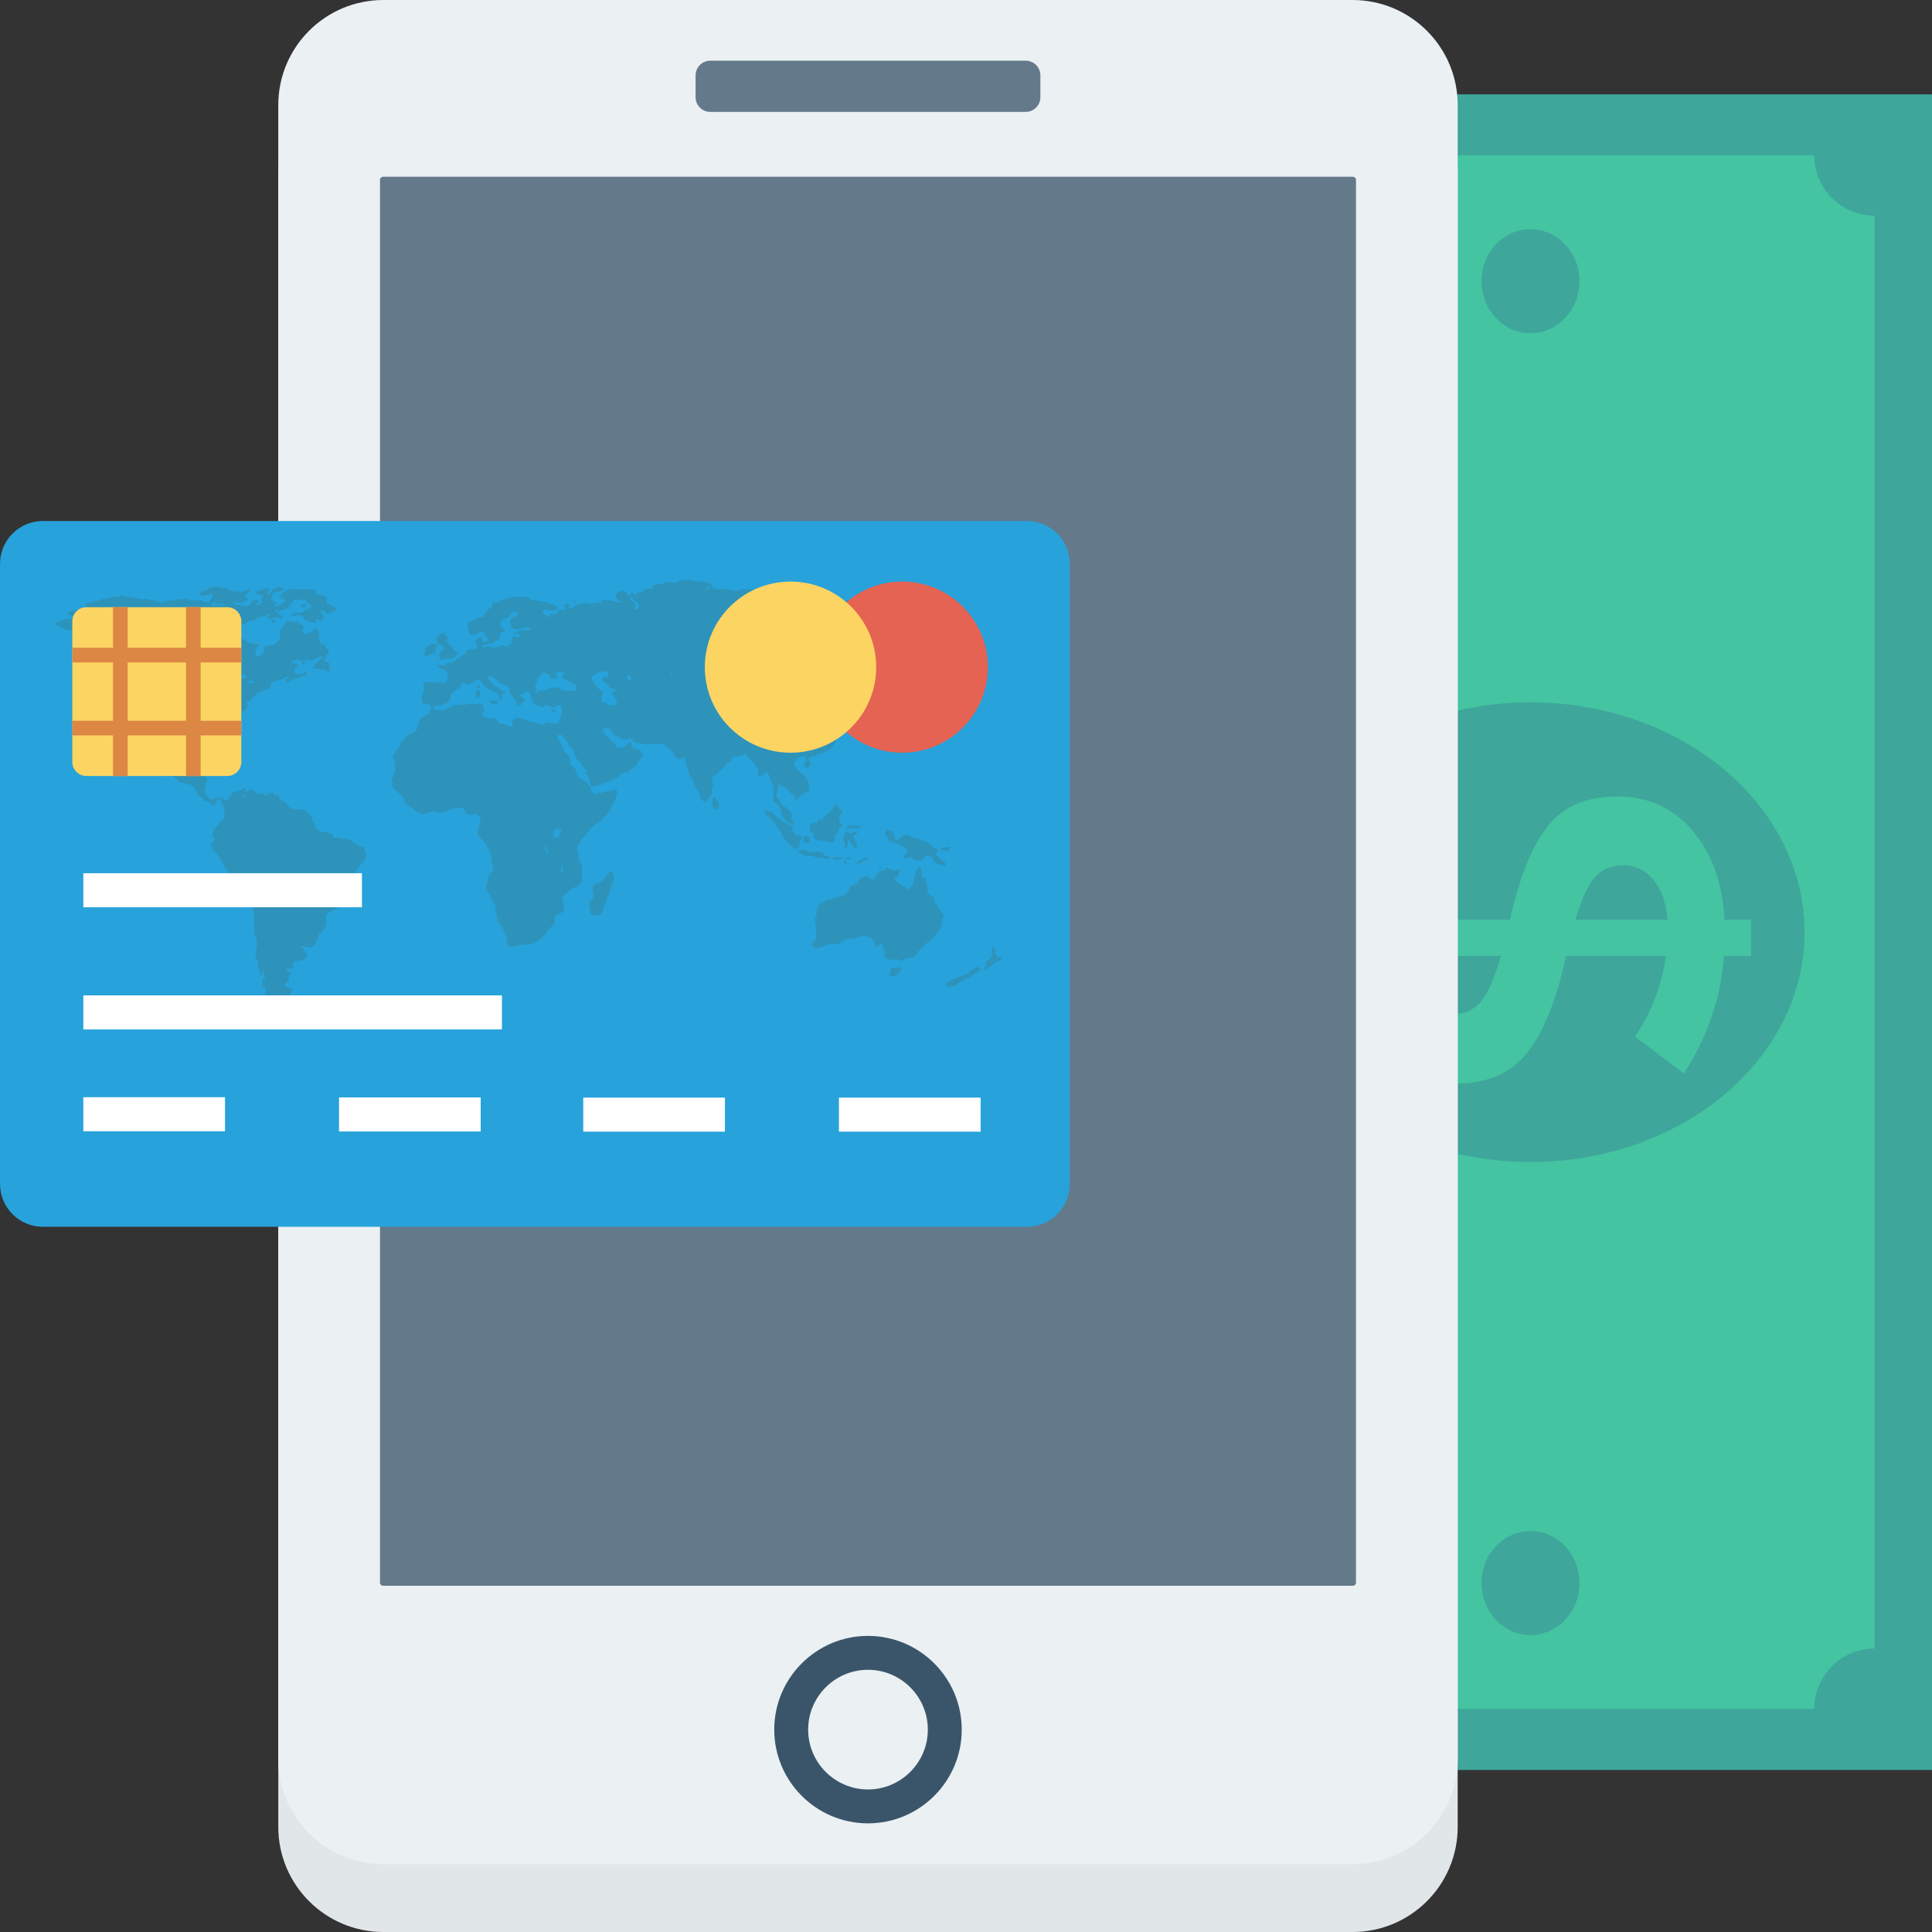 <?xml version="1.0" encoding="iso-8859-1"?>
<!-- Generator: Adobe Illustrator 19.0.0, SVG Export Plug-In . SVG Version: 6.00 Build 0)  -->
<svg version="1.1" id="Layer_1" xmlns="http://www.w3.org/2000/svg" xmlns:xlink="http://www.w3.org/1999/xlink" x="0px" y="0px"
	 viewBox="0 0 491.52 491.52" style="enable-background:new 0 0 491.52 491.52;" xml:space="preserve">
<rect x="0" y="0" width="491.52" height="491.52" fill="#333333" stroke="none"/>
<rect x="287.178" y="24.003" style="fill:#3EA69B;" width="204.339" height="426.291"/>
<path style="fill:#44C4A1;" d="M317.145,39.503h144.419c0,8.483,6.877,15.36,15.36,15.36v364.548c-8.483,0-15.36,6.877-15.36,15.36
	H317.145c0-8.483-6.877-15.36-15.36-15.36V54.863C310.268,54.863,317.145,47.986,317.145,39.503z"/>
<g>
	<ellipse style="fill:#3EA69B;" cx="389.379" cy="237.158" rx="69.704" ry="58.465"/>
	<ellipse style="fill:#3EA69B;" cx="389.379" cy="402.739" rx="12.457" ry="13.23"/>
	<ellipse style="fill:#3EA69B;" cx="389.379" cy="71.542" rx="12.457" ry="13.23"/>
</g>
<path style="fill:#44C4A1;" d="M333.22,233.977h9.886c1.262-13.142,6.183-24.937,14.757-35.376l11.782,10.497
	c-6.591,8.051-10.514,16.336-11.782,24.879h26.275c2.436-10.836,5.643-18.77,9.616-23.802c3.973-5.032,9.864-7.548,17.673-7.548
	c7.809,0,14.195,2.89,19.166,8.695c4.965,5.804,7.671,13.352,8.123,22.655h6.773v9.198h-6.905
	c-0.727,10.544-4.111,20.514-10.162,29.911l-12.46-9.35c4.243-6.331,6.861-13.177,7.858-20.561h-25.459v0.433
	c-2.441,11.023-5.737,19.121-9.886,24.294c-4.155,5.184-10.184,7.77-18.08,7.77c-7.902,0-14.339-2.972-19.298-8.917
	c-4.971-5.945-7.676-13.797-8.128-23.58h-9.748V233.977z M420.635,223.831c-2.028-2.446-4.557-3.663-7.583-3.663
	c-3.025,0-5.417,0.96-7.175,2.879c-1.763,1.907-3.455,5.559-5.081,10.93h23.431C423.864,229.659,422.668,226.277,420.635,223.831z
	 M361.252,254.105c2.072,2.68,4.69,4.026,7.853,4.026c3.158,0,5.665-1.053,7.516-3.16c1.852-2.118,3.587-6.05,5.213-11.796h-24.374
	C357.907,247.774,359.175,251.414,361.252,254.105z"/>
<path style="fill:#E1E6E9;" d="M344.104,17.246H97.546c-14.773,0-26.749,11.972-26.749,26.739v420.796
	c0,14.768,11.976,26.739,26.749,26.739h246.557c14.774,0,26.749-11.971,26.749-26.739V43.985
	C370.853,29.218,358.878,17.246,344.104,17.246z"/>
<path style="fill:#EBF0F3;" d="M344.104,0H97.546C82.773,0,70.797,11.972,70.797,26.739v420.796
	c0,14.768,11.976,26.739,26.749,26.739h246.557c14.774,0,26.749-11.971,26.749-26.739V26.739C370.853,11.972,358.878,0,344.104,0z"
	/>
<path style="fill:#64798A;" d="M97.543,403.439c-0.48,0-0.868-0.329-0.868-0.736V45.7c0-0.407,0.388-0.739,0.868-0.739h246.563
	c0.48,0,0.868,0.332,0.868,0.739v357.003c0,0.407-0.388,0.736-0.868,0.736H97.543z"/>
<path style="fill:#3A556A;" d="M220.825,463.877c-13.15,0-23.849-10.695-23.849-23.844c0-13.149,10.699-23.844,23.849-23.844
	c13.15,0,23.849,10.695,23.849,23.844C244.674,453.183,233.975,463.877,220.825,463.877z M220.825,424.812
	c-8.391,0-15.223,6.829-15.223,15.221c0,8.392,6.832,15.221,15.223,15.221c8.391,0,15.223-6.829,15.223-15.221
	C236.048,431.642,229.216,424.812,220.825,424.812z"/>
<path style="fill:#64798A;" d="M260.955,28.465h-80.26c-2.06,0-3.73-1.67-3.73-3.73v-5.562c0-2.06,1.67-3.73,3.73-3.73h80.26
	c2.06,0,3.73,1.67,3.73,3.73v5.562C264.685,26.795,263.015,28.465,260.955,28.465z"/>
<path style="fill:#27A2DB;" d="M261.263,132.549H10.915c-6.026,0-10.912,4.878-10.912,10.896v157.765
	c0,6.018,4.886,10.896,10.912,10.896h250.348c6.027,0,10.912-4.878,10.912-10.896V143.445
	C272.175,137.427,267.29,132.549,261.263,132.549z"/>
<g>
	<path style="fill:#2D93BA;" d="M253.992,243.621c0.277-0.022,0.649-0.27,0.882-0.046c-0.168,0.4-0.471,0.788-0.882,0.975
		c-0.193,0.085-0.446,0.054-0.649,0.139c-0.385,0.158-0.589,0.56-0.926,0.835c-0.32,0.259-0.74,0.48-1.068,0.696
		c-0.315,0.205-0.773,0.625-1.159,0.323c0.03-0.542,0.608-0.536,0.744-0.974c-0.002-0.324-0.289-0.361-0.279-0.696
		c0.643-0.563,1.653-0.968,1.807-2.132c0.07-0.515-0.349-1.622,0.279-1.67c0.739-0.056,0.322,0.743,0.372,1.159
		c0.019,0.169,0.192,0.283,0.276,0.511C253.543,243.147,253.53,243.517,253.992,243.621z"/>
	<path style="fill:#2D93BA;" d="M249.495,246.403c-0.258,0.774-1.385,1.179-2.133,1.67c-0.228,0.151-0.416,0.494-0.696,0.602
		c-0.362,0.144-0.773,0.097-1.158,0.279c-0.613,0.288-1.073,0.851-1.623,1.206c-0.539,0.347-1.326,0.834-1.948,0.881
		c-0.686,0.053-1.953-0.389-1.112-1.02c0.364-0.272,1.137-0.592,1.53-0.787c1.318-0.662,3.173-1.107,4.266-1.903
		c0.617-0.449,1.176-0.925,1.763-1.298C248.675,245.846,249.169,246.348,249.495,246.403z"/>
	<path style="fill:#2D93BA;" d="M241.473,215.383c0.149-0.04,0.144,0.072,0.233,0.092c-0.056,0.663-0.453,1.096-1.299,1.021
		c-0.378-0.035-1.039-0.319-1.065-0.509C239.246,215.32,241.049,215.731,241.473,215.383z"/>
	<path style="fill:#2D93BA;" d="M239.201,218.536c0.335,0.095,1.824,1.149,1.344,1.622c-0.26,0.261-0.595-0.138-1.018-0.231
		c-0.568-0.124-1.003,0.027-1.391-0.279c-0.441-0.345-0.548-1.098-1.021-1.53c-0.239-0.218-0.871-0.511-1.297-0.464
		c-0.737,0.08-0.73,0.924-1.391,1.299c-0.634-0.068-1.008,0.116-1.485-0.047c-0.501-0.171-0.753-0.82-1.206-0.879
		c-0.471-0.064-1.586,0.759-1.761,0.046c-0.141-0.577,0.778-0.767,0.834-1.159c0.06-0.403-0.361-1.029-0.556-1.206
		c-0.194-0.175-0.467-0.19-0.696-0.324c-0.236-0.142-0.42-0.413-0.696-0.556c-0.971-0.507-2.454-0.301-2.828-1.113
		c-0.066-0.144,0.036-0.302-0.047-0.509c-0.101-0.254-0.474-0.336-0.603-0.556c-0.329-0.566-0.098-1.401,0.464-1.485
		c0.507-0.075,1.507,0.551,1.623,0.929c0.062,0.198-0.042,0.42,0,0.649c0.053,0.274,0.462,0.944,0.835,0.973
		c0.48,0.04,0.764-0.702,1.205-0.973c0.306-0.187,0.805-0.403,1.207-0.371c0.394,0.03,0.658,0.341,1.111,0.509
		c0.324,0.122,0.728,0.17,1.114,0.279c0.336,0.095,0.628,0.293,0.973,0.417c1.104,0.4,2.418,0.635,3.014,1.345
		c0.163,0.194,0.159,0.481,0.372,0.696c0.196,0.198,1.268,0.391,1.297,0.835c0.024,0.337-0.442,0.357-0.462,0.695
		C238.092,217.821,239.04,217.781,239.201,218.536z"/>
	<path style="fill:#2D93BA;" d="M229.417,246.311c-0.138,0.579-0.58,1.222-1.159,1.623c-0.418,0.291-1.748,0.879-1.901,0.047
		c-0.042-0.232,0.259-1.308,0.37-1.531c0.328-0.65,0.678-0.225,1.206-0.139C228.475,246.398,228.985,245.983,229.417,246.311z"/>
	<path style="fill:#2D93BA;" d="M225.8,178.89c0.189,0.556,0.317,1.104,0.465,1.623c-0.512,0.636-1.522,0.401-2.272,0.741
		c-0.353,0.16-0.45,0.746-0.789,0.835c-0.273,0.072-0.484-0.237-0.741-0.232c-0.666,0.013-0.992,1.115-1.809,0.835
		c-0.467,0.279,0.019,1.346-0.556,1.437c-0.409,0.064-0.634-0.464-0.882-0.788c-0.3-0.393-0.728-0.609-0.74-0.928
		c-0.013-0.33,0.665-0.883,0.879-1.112c0.264-0.282,0.781-0.808,1.113-0.882c0.618-0.136,1.246,0.06,1.717-0.138
		c0.406-0.173,0.43-0.813,0.649-0.974c0.186-0.137,0.398-0.1,0.557-0.185c0.43-0.233,0.895-1.035,0.649-1.855
		c-0.155-0.518-1.013-1.084-0.463-1.717c0.821,0.088,1.904,0.897,2.04,1.717c0.053,0.32-0.124,0.639-0.094,0.973
		C225.539,178.432,225.717,178.638,225.8,178.89z"/>
	<path style="fill:#2D93BA;" d="M225.986,173.835c-0.104,0.237-0.314,0.187-0.509,0.324c-0.19,0.134-0.415,0.559-0.649,0.603
		c-0.373,0.07-0.791-0.365-1.161-0.277c-0.434,0.103-0.18,0.437-0.324,0.834c-0.381-0.081-1.005-0.505-1.02-0.927
		c-0.01-0.266,0.335-0.43,0.418-0.741c0.137-0.53-0.219-0.797-0.418-1.299c-0.014-0.075,0.044-0.08,0.046-0.139
		c0.453-0.095,1.343,0.759,2.365,0.927C225.395,173.248,225.947,173.19,225.986,173.835z"/>
	<path style="fill:#2D93BA;" d="M224.272,220.901c0.047,0.385-0.625,0.341-0.696,0.091
		C223.589,220.694,224.189,220.601,224.272,220.901z"/>
	<path style="fill:#2D93BA;" d="M221.025,169.941c0.459,0.242,1.571,0.793,0.788,1.299
		C221.338,171.064,220.844,170.464,221.025,169.941z"/>
	<path style="fill:#2D93BA;" d="M218.892,218.862c0.53-0.289,1.11-0.924,2.04-0.604c-0.204,0.577-0.903,0.566-1.344,0.835
		c-0.447,0.273-0.826,0.735-1.391,0.788c-0.043-0.082-0.104-0.144-0.186-0.186C218.008,219.177,218.525,219.058,218.892,218.862z"/>
	<path style="fill:#2D93BA;" d="M217.641,210.143c0.544,0.001,1.057-0.168,1.435,0.047c-0.07,1.16-1.869,0.278-3.059,0.464
		c-0.254,0.039-0.329,0.235-0.604,0.138c0.015-0.392,0.439-0.789,0.881-0.834C216.635,209.923,217.143,210.142,217.641,210.143z"/>
	<path style="fill:#2D93BA;" d="M218.103,211.579c0.053,0.642-0.823,0.713-1.067,1.207c0.385,0.589,0.535,1.412,0.974,1.946
		c-0.019,0.354,0.072,0.816-0.14,0.974c-0.933,0.179-1.435-1.499-1.809-2.086c-0.713,0.134-0.062,2.416-1.019,2.133
		c-0.469-0.14,0.006-0.792-0.094-1.298c-0.087-0.445-0.522-0.536-0.556-0.883c-0.027-0.286,0.315-0.589,0.417-0.881
		c0.147-0.421,0.054-1.23,0.556-1.251c0.248-0.011,0.581,0.521,0.742,0.555C216.663,212.117,217.321,211.433,218.103,211.579z"/>
	<path style="fill:#2D93BA;" d="M216.388,218.489c-0.171,0.351-1.124,0.183-1.205-0.14
		C215.345,217.985,216.308,218.094,216.388,218.489z"/>
	<path style="fill:#2D93BA;" d="M215.506,219.601c-0.054,0.069-0.116,0.131-0.184,0.187c-0.353-0.113-0.728-0.198-0.835-0.556
		C214.747,218.85,215.494,219.166,215.506,219.601z"/>
	<path style="fill:#2D93BA;" d="M214.254,218.442c-0.235,0.334-1.051-0.027-1.344,0.324c-0.483-0.012-0.968-0.018-1.067-0.417
		c0.139-0.339,0.579-0.106,0.927-0.139C213.331,218.16,214.106,217.767,214.254,218.442z"/>
	<path style="fill:#2D93BA;" d="M207.717,236.202c-0.004-0.409-0.26-0.77-0.326-1.205c-0.023-0.157,0.023-0.36,0-0.558
		c-0.03-0.287-0.172-0.526-0.139-0.696c0.064-0.307,0.422-0.34,0.511-0.603c0.145-0.432-0.178-0.502-0.186-1.02
		c-0.006-0.366,0.278-0.545,0.465-1.02c0.086-0.22,0.089-0.631,0.184-0.788c0.121-0.198,0.634-0.365,0.835-0.462
		c0.711-0.349,1.281-0.998,1.995-1.114c0.18-0.029,0.426,0.023,0.556,0c0.421-0.073,0.949-0.426,1.53-0.556
		c0.562-0.128,1.06-0.08,1.484-0.326c0.465-0.268,1.123-0.971,1.297-1.391c0.212-0.509,0.15-0.939,0.556-1.113
		c0.2-0.084,0.396,0.007,0.603-0.046c0.215-0.056,0.676-0.275,0.835-0.418c0.323-0.289,0.376-0.764,0.741-1.067
		c0.254-0.209,0.73-0.531,1.067-0.694c0.198-0.1,0.566-0.203,0.74-0.187c0.654,0.056,0.959,0.969,1.67,0.788
		c0.254-0.064,0.513-0.604,0.743-0.927c0.334-0.473,0.577-1.11,1.158-1.252c0.469-0.115,0.994,0.18,1.252-0.232
		c0.058-0.293-0.219-0.467,0-0.65c0.541,0.034,1.454,0.763,2.272,0.788c0.44,0.014,1.258-0.48,1.345,0.187
		c0.039,0.295-0.33,0.533-0.417,0.835c-0.062,0.213,0.091,0.328-0.047,0.556c-0.377,0.149-0.777,0.227-0.788,0.649
		c-0.014,0.529,0.748,0.777,1.205,1.068c0.314,0.198,0.575,0.501,0.743,0.602c0.143,0.084,0.369,0.124,0.464,0.185
		c0.301,0.196,0.514,0.638,0.929,0.65c0.471,0.011,0.941-0.589,1.205-1.161c0.308-0.668,0.326-1.478,0.463-2.179
		c0.047-0.234,0.213-0.463,0.279-0.696c0.179-0.634,0.422-1.491,0.973-1.716c0.554,0.586,0.743,1.727,0.651,2.691
		c0.37,0.281,1.021,0.187,1.111,0.835c0.032,0.224-0.111,0.509-0.092,0.74c0.032,0.391,0.322,0.733,0.372,1.067
		c0.092,0.618-0.103,1.128,0.184,1.577c0.362,0.567,1.071,0.548,1.531,1.161c-0.008,0.38,0.143,0.534,0.232,0.832
		c0.043,0.142,0.002,0.373,0.047,0.465c0.149,0.31,0.55,0.341,0.696,0.602c0.072,0.129,0.051,0.372,0.139,0.603
		c0.127,0.341,0.432,0.595,0.649,0.928c0.209,0.322,0.552,0.672,0.603,0.928c0.093,0.462-0.242,0.779-0.325,1.158
		c-0.1,0.461,0,1.056-0.184,1.53c-0.215,0.557-0.746,1.107-1.16,1.808c-0.34,0.577-0.802,1.227-1.299,1.623
		c-0.293,0.234-0.641,0.37-0.928,0.604c-0.444,0.362-0.808,0.832-1.205,1.252c-0.418,0.441-0.924,0.779-1.253,1.158
		c-0.476,0.552-0.713,1.441-1.529,1.531c-0.478,0.053-0.906,0.011-1.345,0.186c-0.686,0.273-1.142,0.775-1.482,0.788
		c-0.358,0.011-0.69-0.421-1.021-0.464c-0.371-0.048-0.663,0.281-1.205,0.278c-0.221-0.001-0.332-0.131-0.649-0.232
		c-0.663-0.209-1.391-0.201-1.484-0.926c-0.053-0.396,0.252-0.573,0.231-0.928c-0.02-0.354-0.367-0.443-0.511-0.741
		c0.091-0.319,0.106-0.722-0.232-0.928c-0.011-0.288,0.062-0.494,0.186-0.649c-0.269,0.115-0.624,0.186-0.928,0.372
		c-0.338,0.204-0.581,0.672-0.972,0.602c-0.367-0.129-0.085-0.493-0.14-0.788c-0.041-0.225-0.554-1.184-0.789-1.345
		c-0.268-0.184-1.249-0.552-1.576-0.604c-1.433-0.224-2.346,0.542-3.479,0.651c-0.291,0.027-0.607-0.049-0.88,0
		c-0.932,0.163-1.971,0.903-2.551,1.39c-0.959,0.095-1.931-0.197-2.922,0.094c-0.982,0.287-1.545,1.105-3.058,0.879
		c-0.3-0.258-0.833-0.385-0.835-0.834c-0.004-0.354,0.523-0.582,0.696-0.835c0.183-0.271,0.495-0.908,0.509-1.299
		c0.01-0.308-0.207-0.677-0.186-1.065C207.548,236.827,207.719,236.503,207.717,236.202z"/>
	<path style="fill:#2D93BA;" d="M206.929,216.866c0.253-0.035,0.441-0.222,0.696-0.23c0.54-0.021,1.075,0.399,1.714,0.323
		c0.14,0.15,0.045,0.274,0.048,0.512c0.542,0.289,1.432,0.236,1.714,0.787c-0.406,0.431-1.009,0.122-1.53,0.046
		c-0.471-0.067-0.972-0.034-1.484-0.092c-0.649-0.075-1.235-0.434-1.854-0.509c-0.376-0.047-0.76,0.054-1.114,0
		c-0.417-0.064-1.972-0.651-1.994-1.065c-0.023-0.428,0.7-0.548,1.344-0.465C205.303,216.28,205.86,217.015,206.929,216.866z"/>
	<path style="fill:#2D93BA;" d="M208.179,213.667c-0.35-0.098-0.679-0.045-0.832-0.14c-0.318-0.195-0.271-0.75-0.373-1.067
		c-0.102-0.32-0.487-0.49-0.694-0.927c-0.302-0.632-0.432-2.048,0.37-2.179c0.323-0.054,0.656,0.194,0.881,0.14
		c0.447-0.11,0.369-0.689,0.742-0.929c0.207-0.134,0.587-0.077,0.882-0.185c0.304-0.111,0.532-0.4,0.741-0.649
		c0.194-0.232,0.347-0.62,0.603-0.788c0.288-0.19,0.555-0.194,0.788-0.372c0.608-0.464,0.628-1.11,1.113-1.67
		c0.412-0.473,1.063,0.456,1.114,0.835c0.23,0.295,0.684,0.368,0.881,0.696c-0.273,0.816-1.043,0.886-0.881,2.04
		c0.027,0.189,0.155,0.537,0.279,0.789c0.132,0.271,0.524,0.564,0.509,0.741c-0.03,0.347-0.728,0.332-0.882,0.696
		c-0.141,0.337,0.01,0.36-0.046,0.881c-0.195,0.378-0.719,0.469-0.882,0.929c-0.196,0.551,0.029,1.264-0.417,1.67
		c-0.308-0.017-0.645,0.267-1.019,0.23c-0.406-0.037-0.794-0.595-1.439-0.603c-0.246-0.002-0.536,0.157-0.788,0.14
		C208.632,213.93,208.471,213.748,208.179,213.667z"/>
	<path style="fill:#2D93BA;" d="M205.179,212.635c1.179,0,1.179,1.831,0,1.831C203.999,214.466,203.999,212.635,205.179,212.635z"/>
	<path style="fill:#2D93BA;" d="M203.45,212.414c0.145,0.02,0.658,0.733,0.65,0.928c-0.016,0.327-0.507,0.309-0.65,0.741
		c-0.218,0.666,0.098,1.421-0.277,1.763c-0.211,0.128-0.591,0.089-0.927,0.092c-0.841-0.592-1.507-1.296-2.226-2.087
		c-0.261-0.287-0.579-0.536-0.742-0.835c-0.241-0.443-0.327-0.93-0.602-1.344c-0.243-0.364-0.69-0.624-0.928-1.02
		c-0.194-0.326-0.212-0.753-0.416-1.067c-0.192-0.291-0.515-0.417-0.743-0.65c-0.147-0.152-0.232-0.39-0.37-0.556
		c-0.583-0.698-1.704-1.062-1.761-2.087c0.238-0.272,0.483,0.102,0.926,0.186c0.288,0.054,0.628-0.023,0.835,0.046
		c0.421,0.141,0.712,0.799,1.159,1.159c0.251,0.202,0.577,0.341,0.833,0.556c0.275,0.231,0.477,0.561,0.696,0.696
		c0.302,0.185,0.72,0.307,1.113,0.558c0.536,0.341,1.493,0.695,1.623,1.392c0.032,0.172-0.081,0.465-0.047,0.601
		c0.064,0.243,0.372,0.349,0.556,0.556c0.228,0.258,0.275,0.645,0.603,0.696C203.081,212.831,203.096,212.369,203.45,212.414z"/>
	<path style="fill:#2D93BA;" d="M181.564,202.677c0.399,0.131,1.732,1.75,1.345,2.644c-0.11,0.254-0.57,0.581-1.02,0.509
		c-0.918-0.145-0.743-2.188-0.464-3.014C181.45,202.749,181.498,202.703,181.564,202.677z"/>
	<path style="fill:#2D93BA;" d="M150.728,226.141c0.041-0.374,0.307-0.986,0.603-1.207c0.428-0.317,1.006-0.285,1.438-0.509
		c0.356-0.186,0.849-0.494,1.113-0.835c0.224-0.289,0.236-0.619,0.418-0.835c0.124-0.149,0.405-0.189,0.555-0.37
		c0.135-0.164,0.106-0.468,0.326-0.649c0.644-0.275,0.829,0.904,0.928,1.714c0.029,0.253,0.16,0.524,0.137,0.649
		c-0.067,0.37-0.474,0.446-0.602,0.698c-0.032,1.016-0.431,1.899-0.789,2.734c-0.308,0.722-0.487,1.512-0.741,2.134
		c-0.092,0.226-0.287,0.403-0.37,0.602c-0.335,0.789-0.458,2.028-1.067,2.365c-0.219,0.121-1.066,0.328-1.299,0.324
		c-0.568-0.008-1.06-0.435-1.205-0.926c-0.079-0.264-0.001-0.539-0.047-0.835c-0.056-0.372-0.278-0.69-0.232-1.113
		c0.103-0.944,1.022-1.402,1.067-2.179C150.994,227.317,150.664,226.735,150.728,226.141z"/>
	<path style="fill:#2D93BA;" d="M128.379,160.156c0.054,0.777-1.188,0.68-1.345,1.345c-0.07,0.301,0.145,0.703,0.094,0.973
		c-0.095,0.487-0.566,0.345-1.159,0.603c-0.303,0.131-0.597,0.614-0.927,0.649c-0.305,0.033-0.492-0.178-0.696-0.138
		c-0.304,0.057-0.203,0.431-0.65,0.509c-0.356,0.062-0.979-0.319-1.02,0.139c-0.027,0.294,0.56,0.453,0.928,0.417
		c0.291-0.028,0.505-0.228,0.788-0.232c0.549-0.005,0.906,0.407,1.252,0.418c0.796,0.022,1.577-0.735,2.412-0.65
		c0.377,0.039,0.601,0.305,0.881,0.279c0.447-0.042,0.828-0.559,1.159-0.742c-0.14-0.781,0.013-1.811,0.742-1.855
		c0.501-0.029,1.253,0.857,1.344,0c0.04-0.372-0.396-0.702-0.695-0.696c-0.267,0.006-0.617,0.528-0.835,0.094
		c0.001-0.425,0.478-0.313,0.742-0.418c0.197-0.078,0.336-0.293,0.556-0.371c1.103-0.388,2.632,0.381,3.06-0.556
		c-0.979-0.835-2.645,0.304-3.756,0.232c-0.474-0.03-1.099-0.383-1.252-0.835c-0.048-0.143-0.008-0.335-0.047-0.602
		c-0.042-0.296-0.196-0.606-0.185-0.789c0.047-0.837,2.132-0.995,2.132-2.04c-0.398-0.382-1.565-0.317-1.947,0.092
		c-0.137,0.147-0.13,0.446-0.324,0.742c-0.416,0.634-1.759,0.708-2.179,1.483c-0.094,0.172-0.256,0.643-0.186,0.927
		C127.375,159.576,128.347,159.695,128.379,160.156z M117.343,205.506c-1.336-0.196-2.702,0.343-3.617,0.741
		c-0.528,0.231-1.066,0.582-1.53,0.603c-0.44,0.021-0.874-0.234-1.298-0.277c-0.553-0.057-1.261-0.004-1.809,0.092
		c-0.533,0.095-1.014,0.475-1.484,0.509c-0.899,0.068-1.754-0.81-2.319-1.252c-0.345-0.269-0.697-0.49-1.02-0.741
		c-0.347-0.272-0.796-0.436-1.067-0.696c-0.365-0.353-0.365-0.968-0.556-1.438c-0.226-0.553-0.913-0.959-1.438-1.484
		c-0.392-0.392-1.293-0.979-1.391-1.483c-0.049-0.258,0.11-0.555,0.092-0.835c-0.024-0.406-0.33-0.637-0.324-0.928
		c0.009-0.408,0.489-0.722,0.603-1.067c0.059-0.176,0.03-0.424,0.092-0.649c0.13-0.471,0.442-0.749,0.371-1.438
		c-0.028-0.274-0.263-0.525-0.279-0.881c-0.009-0.244,0.16-0.379,0.139-0.603c-0.035-0.396-0.549-0.473-0.603-0.927
		c-0.054-0.47,0.449-0.857,0.742-1.391c0.132-0.239,0.205-0.605,0.324-0.788c0.26-0.395,0.684-0.586,0.882-0.974
		c0.145-0.287,0.192-0.712,0.324-0.927c0.171-0.276,0.51-0.425,0.835-0.788c0.263-0.296,0.371-0.655,0.556-0.788
		c0.233-0.169,0.581-0.21,0.835-0.324c0.858-0.391,1.486-0.895,1.901-1.717c-0.126-0.746,0.064-1.061,0.371-1.576
		c0.283-0.477,0.491-0.932,0.974-1.206c0.58-0.328,1.124-0.358,1.529-0.973c0.203-0.308,0.507-0.84,0.511-1.159
		c0.005-0.459-0.471-1.047-0.881-1.114c-0.419-0.067-1.063,0.319-1.298-0.138c-0.075-0.146,0.028-0.488,0-0.65
		c-0.054-0.304-0.314-0.518-0.324-0.741c-0.022-0.435,0.428-0.889,0.556-1.391c0.173-0.684,0.006-1.207-0.047-1.994
		c0.649-1.022,2.089-0.515,3.525-0.418c0.215,0.015,0.462-0.052,0.695-0.046c0.851,0.02,1.521,0.276,1.808-0.464
		c0.108-0.279,0.204-1.315,0.139-1.577c-0.076-0.31-0.685-1.115-0.974-1.297c-0.46-0.293-1.128-0.165-1.391-0.696
		c0.214-0.916,1.24-0.153,1.855-0.371c0.314-0.111,0.279-0.655,0.557-0.742c0.19-0.06,0.432,0.191,0.696,0.186
		c0.225-0.005,1.039-0.413,1.252-0.557c0.296-0.2,0.388-0.616,0.649-0.788c0.177-0.116,0.41-0.102,0.603-0.185
		c0.394-0.17,0.893-0.515,1.159-0.835c0.383-0.459,0.555-1.028,1.02-1.112c0.622-0.114,2.028,0.123,2.134-0.557
		c0.099-0.648-0.57-1.157-0.324-1.855c0.194-0.552,0.69-0.454,1.391-0.788c0.338,0.24,0.24,0.926,0.278,1.345
		c0.431,0.004,1.308-0.127,1.391-0.51c0.104-0.478-0.628-0.964-0.788-1.252c-0.173-0.313-0.211-0.862-0.556-0.927
		c-0.706-0.136-1.392,0.973-2.273,0.973c-0.578,0-1.192-0.446-1.344-0.881c-0.087-0.248-0.008-0.482-0.047-0.742
		c-0.056-0.379-0.283-0.773-0.185-1.298c0.355-0.609,1.173-0.707,1.762-1.021c0.222-0.118,0.402-0.371,0.649-0.464
		c0.416-0.154,1.03,0.001,1.438-0.232c0.258-0.146,0.185-0.399,0.371-0.696c0.116-0.186,0.399-0.295,0.556-0.509
		c0.109-0.149,0.122-0.374,0.232-0.511c0.403-0.501,1.138-0.686,1.437-1.205c0.132-0.229-0.228-0.315-0.138-0.65
		c0.15-0.323,0.728-0.086,1.066-0.139c0.461-0.072,0.888-0.632,1.391-0.741c0.526-0.114,1.089-0.045,1.577-0.232
		c0.291-0.113,0.56-0.377,0.835-0.418c0.097-0.014,0.371,0.053,0.509,0.047c0.177-0.007,0.368-0.116,0.603-0.139
		c0.341-0.034,0.764,0.083,1.206,0.092c0.733,0.016,1.43-0.22,2.04,0.047c0.319,0.139,0.283,0.501,0.695,0.649
		c0.207,0.075,0.481-0.029,0.788,0c0.454,0.043,0.928,0.357,1.53,0.418c0.214,0.021,0.436-0.027,0.649,0
		c0.663,0.081,1.391,0.43,2.041,0.649c0.543,0.184,1.694,0.412,1.715,0.927c0.026,0.61-1.001,0.788-1.438,0.788
		c-0.73,0-1.695-0.426-2.457-0.185c0.011,1.049,1.144,1.843,2.179,1.715c0.091-0.493-0.586-0.219-0.511-0.696
		c0.462-0.349,1.016,0.234,1.67,0.139c0.255-0.069,0.212-0.438,0.277-0.696c0.551-0.335,1.242-0.827,2.087-0.464
		c0.042-0.082,0.104-0.144,0.186-0.185c0.055-0.509-0.556-0.775-0.232-1.253c0.162-0.329,1.026-0.215,1.159,0.047
		c0.067,0.314-0.214,0.28-0.186,0.556c0.164,0.37,0.542,0.428,0.743,0.418c0.455-0.025,0.545-0.432,0.974-0.65
		c0.173-0.088,0.427-0.097,0.648-0.185c0.262-0.104,0.485-0.315,0.696-0.371c0.155-0.041,0.388,0,0.603-0.047
		c0.274-0.059,0.563-0.279,0.788-0.277c0.28,0,0.48,0.323,0.835,0.371c0.193,0.026,0.413-0.11,0.696-0.139
		c0.227-0.025,0.462,0.027,0.649,0c0.443-0.064,0.747-0.297,1.113-0.279c0.259,0.014,0.703,0.363,0.881,0.186
		c0.3-0.298-0.4-0.519-0.184-0.789c0.711,0.054,1.466,0.037,2.179,0.139c1.06,0.151,2.057,0.676,3.013,0.696
		c-0.09-0.644-0.828-0.459-1.159-0.741c-0.101-0.087-0.515-0.766-0.509-0.974c0.002-0.104,0.525-0.997,0.649-1.113
		c0.409-0.384,1.749-0.382,2.132,0.138c0.262,0.356,0.175,0.892,0.556,0.882c0.328-0.009,0.502-0.815,0.882-0.835
		c0.314-0.016,0.473,0.517,0.788,0.511c0.384-0.008,0.651-0.724,1.16-0.742c0.274-0.01,0.365,0.141,0.788,0.185
		c0.29-0.186-0.097-0.432,0.047-0.696c0.518-0.377,1.703-0.09,2.364-0.324c0.185-0.22-0.236-0.376-0.046-0.603
		c0.571-0.399,1.532-0.436,2.505-0.602c0.595-0.102,1.156-0.515,1.622-0.557c0.487-0.043,0.952,0.286,1.391,0.279
		c0.267-0.005,0.577-0.085,0.835-0.185c0.261-0.102,0.439-0.355,0.696-0.418c0.407-0.1,0.92,0.048,1.391,0
		c0.498-0.05,0.937-0.244,1.297-0.185c0.337,0.054,0.608,0.413,0.928,0.464c0.977,0.152,1.985-0.146,2.874,0.092
		c0.159,0.043,0.32,0.208,0.511,0.279c0.596,0.218,1.002,0.15,1.114,0.881c0.468,0.166,0.743,0.596,1.298,0.742
		c0.37,0.097,0.742-0.047,1.159-0.047c0.548,0,1.249,0.021,1.715,0.092c0.266,0.041,0.485,0.237,0.743,0.279
		c0.187,0.03,0.435-0.02,0.649,0c0.29,0.027,0.551,0.146,0.788,0.139c0.486-0.015,0.855-0.449,1.252-0.511
		c0.213-0.033,0.497,0.076,0.696,0.092c0.781,0.066,1.682-0.102,2.319,0.047c0.341,0.079,0.923,0.454,1.299,0.741
		c0.273,0.208,0.438,0.54,0.695,0.695c0.244,0.148,0.862,0.412,1.114,0.371c0.296-0.047,0.309-0.377,0.602-0.509
		c0.92-0.205,2.553,0.293,3.293-0.047c0.286-0.132,0.23-0.436,0.464-0.603c1.391-0.068,2.778,0.057,4.081,0.092
		c0.458,0.013,0.931-0.117,1.346-0.046c0.459,0.08,0.794,0.54,1.25,0.696c0.304,0.103,0.841,0.049,1.299,0.139
		c0.307,0.06,0.56,0.245,0.788,0.278c0.496,0.07,0.969-0.055,1.439-0.092c1.063-0.086,2.43-0.142,3.478,0.279
		c0.558,0.224,0.792,0.676,1.39,0.741c0.857,0.095,2.184-0.07,3.061,0c0.209,0.018,0.405,0.104,0.556,0.092
		c0.294-0.021,0.473-0.271,0.835-0.277c0.459-0.01,1.19,0.715,1.856,0.603c0.287-0.194-0.231-0.465,0.044-0.65
		c0.261-0.217,0.618-0.002,1.021,0c0.219,0.002,0.488-0.111,0.696-0.093c0.509,0.044,0.993,0.502,1.623,0.649
		c0.5,0.117,1.188,0.16,1.809,0.094c0.445-0.049,0.827-0.199,1.252-0.139c0.205,0.028,0.388,0.177,0.602,0.232
		c0.198,0.05,0.391,0.002,0.556,0.046c0.155,0.042,0.308,0.187,0.465,0.232c0.862,0.247,2.009,0.369,2.921,0.65
		c0.536,0.165,1.084,0.498,1.53,0.509c0.219,0.007,0.415-0.095,0.696-0.092c1.401,0.009,3.048,0.593,2.919,1.902
		c-1.639,0.359-3.011-1.129-4.729-0.695c-0.274,0.069-0.579,0.37-0.555,0.649c0.064,0.808,2.1,0.74,2.271,1.53
		c-0.334,0.25-0.698,0.014-0.973,0.047c-0.418,0.049-1.123,0.491-1.391,0.741c-0.314,0.294-0.589,1.047-0.927,1.113
		c-0.415,0.081-1.047-0.409-1.67-0.279c-0.228,0.048-0.447,0.333-0.649,0.371c-0.512,0.097-1.163-0.279-1.482,0.324
		c0.168,0.424,0.066,1.014,0.417,1.252c0.226,0.155,0.509,0.035,0.788,0.139c0.326,0.122,0.506,0.519,0.787,0.742
		c0.231,0.182,0.477,0.186,0.604,0.417c0.029,0.342-0.136,0.379-0.094,0.603c0.073,0.389,0.681,0.477,0.696,0.741
		c0.021,0.335-0.383,0.263-0.462,0.603c-0.029,0.216,0.249,0.273,0.277,0.556c0.019,0.19-0.153,0.387-0.138,0.603
		c0.02,0.309,0.264,0.515,0.231,0.788c-0.027,0.234-0.231,0.417-0.418,0.51c-0.888-0.57-1.687-1.356-2.643-2.087
		c-0.978-0.749-2.528-1.67-2.689-3.246c-0.006-0.241,0.512-0.431,0.602-0.788c0.037-0.146-0.058-0.355-0.046-0.556
		c0.033-0.544,0.483-1.068,0.465-1.391c-0.022-0.355-0.684-1.014-1.021-1.114c-0.269,0.142-0.003,0.423-0.047,0.65
		c-0.054,0.28-0.393,0.622-0.696,0.649c-0.877,0.076-0.975-1.13-2.365-0.788c-0.36,0.089-0.865,0.631-0.741,1.298
		c0.038,0.203,0.596,0.421,0.556,0.696c-0.039,0.267-1.263,0.345-1.531,0.324c-0.748-0.06-1.133-0.62-1.808-0.603
		c-0.331,0.008-0.622,0.277-0.882,0.324c-1.46,0.267-3.628-0.719-4.125,0.556c-0.072,0.18-0.032,0.416-0.094,0.603
		c-0.09,0.268-0.304,0.479-0.371,0.65c-0.056,0.143-0.047,0.425-0.139,0.649c-0.084,0.203-0.961,0.994-0.185,1.206
		c0.185,0.049,0.272-0.08,0.511-0.047c0.398,0.054,1.061,0.693,1.529,0.695c0.28,0.001,0.668-0.315,0.881-0.324
		c0.43-0.021,0.74,0.256,1.066,0.417c0.312,0.153,0.788,0.475,1.021,0.464c0.438-0.022,0.228-0.325,0.649-0.464
		c0.802,0.238,1.178,1.088,1.947,1.762c0.279,0.243,0.691,0.453,1.067,0.788c0.209,0.187,0.854,0.69,0.882,0.927
		c0.024,0.221-0.181,0.316-0.233,0.51c-0.075,0.282,0.101,0.49-0.092,0.696c-0.74-0.274-0.906-1.003-1.438-1.623
		c-0.197-0.231-0.395-0.505-0.694-0.835c-0.136-0.149-0.628-0.671-0.929-0.556c-0.583,0.221,0.32,1.105,0.464,1.298
		c0.308,0.409,0.717,0.959,0.743,1.391c0.017,0.276-0.18,0.779-0.186,1.252c-0.004,0.32,0.081,0.61,0.047,0.881
		c-0.035,0.272-0.228,0.582-0.325,0.882c-0.109,0.34-0.134,0.746-0.231,0.973c-0.18,0.418-0.787,0.91-1.207,0.927
		c-0.385,0.016-0.55-0.296-0.927-0.278c-0.57,0.027-0.676,0.553-1.019,0.973c0.029,0.457,0.172,0.614,0.092,0.928
		c-0.125,0.492-0.809,0.577-0.788,1.067c0.019,0.453,0.625,0.541,0.926,0.742c0.415,0.275,1.138,0.888,1.531,1.391
		c0.258,0.33,0.63,0.947,0.603,1.297c-0.035,0.459-1.356,1.097-1.903,0.927c-0.518-0.16-0.341-0.656-0.462-1.112
		c-0.095-0.351-0.37-0.502-0.509-0.788c-0.074-0.15-0.04-0.388-0.141-0.556c-0.28-0.472-0.768-0.214-1.346-0.511
		c-0.378-0.194-0.268-0.603-0.417-0.974c-0.199-0.499-1.04-0.734-1.714-0.602c-0.496,0.096-0.651,0.513-1.114,0.602
		c-0.68-0.403,0.139-1.397-0.695-1.484c-0.639-0.067-1.064,0.918-1.438,1.206c-0.253,0.193-0.712,0.233-0.741,0.509
		c-0.055,0.512,0.54,0.408,1.018,0.603c0.435,0.178,0.485,0.67,0.882,0.695c0.332,0.022,0.552-0.342,0.881-0.371
		c0.57-0.05,1.033,0.206,1.391,0.418c-0.232,0.562-1.48,0.974-1.484,1.715c-0.002,0.43,0.498,0.504,0.882,0.788
		c0.323,0.24,0.75,0.918,1.205,1.391c0.197,0.204,0.515,0.338,0.604,0.464c0.214,0.307,0.18,0.68,0.416,0.882
		c0.04,0.254-0.116,0.316-0.092,0.556c0.115,0.334,0.628,0.271,0.742,0.603c-0.095,0.8,0.238,1.553-0.417,1.855
		c-0.302,1.434-0.643,2.556-1.623,3.338c-0.882,0.701-2.046,0.909-3.108,1.252c-0.276,0.089-0.496,0.379-0.741,0.464
		c-0.617,0.21-1.716,0.082-1.761,0.835c-0.026,0.371,0.471,0.595,0.509,0.973c0.058,0.581-0.461,1.165-0.835,1.206
		c-0.269,0.029-0.85-0.158-0.882-0.65c-0.036-0.553,0.686-0.779,0.743-1.112c0.098-0.59-0.509-1.165-1.205-1.113
		c-0.613,0.046-2.006,1.275-2.04,1.947c-0.027,0.502,0.995,1.548,1.344,1.855c1.302,1.148,2.685,1.836,2.457,4.637
		c-0.325,0.71-1.157,0.861-1.808,1.252c-0.496,0.297-0.743,1.22-1.577,1.299c-0.335-0.115-0.139-0.638-0.232-0.881
		c-0.126-0.332-0.79-0.495-1.205-0.835c-0.34-0.279-0.482-0.718-0.742-0.974c-0.324-0.32-0.809-0.386-1.206-0.603
		c-0.249-0.136-0.444-0.614-0.696-0.602c-0.409,0.016-0.267,0.41-0.37,1.066c-0.103,0.645-0.574,1.141-0.418,1.902
		c0.066,0.312,0.454,0.563,0.649,0.881c0.322,0.526,0.367,1.138,0.696,1.438c0.217,0.198,0.588,0.241,0.835,0.417
		c0.492,0.351,1.357,1.113,1.531,1.531c0.201,0.488,0.007,1.063,0.139,1.577c0.155,0.594,0.931,1.019,0.465,1.623
		c-0.444-0.082-0.831-0.373-1.207-0.603c-0.637-0.394-0.93-0.734-1.345-1.391c-0.122-0.192-0.302-0.379-0.371-0.556
		c-0.162-0.416-0.126-0.887-0.277-1.391c-0.13-0.434-0.634-1.121-1.021-1.485c-0.325-0.307-0.903-0.486-0.927-0.927
		c-0.034-0.622,0.211-1.354,0.186-2.087c-0.006-0.158-0.113-0.317-0.138-0.509c-0.049-0.356,0.035-0.792-0.048-1.114
		c-0.076-0.296-0.292-0.563-0.417-0.834c-0.124-0.267-0.251-0.535-0.37-0.882c-0.189-0.536-0.4-1.57-0.835-1.623
		c-0.465-0.056-0.924,0.871-1.53,0.882c-0.311,0.005-0.726-0.245-0.788-0.557c-0.059-0.285,0.146-0.571,0.139-0.88
		c-0.017-0.622-0.459-0.862-0.789-1.299c-0.134-0.177-0.169-0.425-0.279-0.556c-0.211-0.252-0.613-0.392-0.881-0.649
		c-0.254-0.246-0.533-0.6-0.65-0.835c-0.179-0.363-0.237-0.834-0.509-0.882c-0.261-0.046-0.563,0.329-0.835,0.418
		c-0.283,0.092-0.977,0.212-1.252,0.232c-0.931,0.064-1.686-0.184-1.576,0.928c-0.145,0.499-0.672,0.505-1.021,0.741
		c-0.444,0.302-0.767,0.907-1.252,1.391c-0.236,0.237-0.576,0.384-0.788,0.603c-0.177,0.183-0.232,0.475-0.418,0.65
		c-0.494,0.467-1.237,0.507-1.575,1.159c-0.02,0.77,0.364,1.354,0.277,2.085c-0.04,0.334-0.289,0.63-0.325,0.974
		c-0.029,0.295,0.121,0.612,0.048,0.927c-0.041,0.169-0.228,0.257-0.372,0.464c-0.129,0.185-0.181,0.431-0.276,0.556
		c-0.157,0.2-0.413,0.339-0.559,0.511c-0.235,0.279-0.285,0.478-0.509,0.51c-1.016,0.146-1.267-1.787-1.715-2.597
		c-0.207-0.372-0.629-0.708-0.835-1.159c-0.238-0.52-0.31-1.172-0.65-1.762c-0.288-0.504-0.686-1.008-0.881-1.53
		c-0.165-0.441-0.308-0.994-0.464-1.484c-0.165-0.518-0.344-1.169-0.371-1.576c-0.039-0.602,0.116-0.973-0.371-1.206
		c-0.447,0.105-0.646,0.556-1.159,0.556c-0.494,0-1.823-0.857-1.436-1.623c-0.324-0.459-1.14-0.711-1.763-1.252
		c-0.356-0.31-0.678-1.049-1.298-1.112c-0.171-0.018-0.394,0.078-0.557,0.092c-0.392,0.034-1.088-0.035-1.531,0
		c-0.556,0.044-1.243,0.17-1.947,0.092c-0.453-0.049-1.016-0.137-1.484-0.185c-0.594-0.061-1.383-0.202-1.714-0.511
		c-0.206-0.19-0.289-0.797-0.651-0.881c-0.43-0.1-0.666,0.233-1.065,0.324c-0.85,0.194-1.56-0.174-2.134-0.556
		c-0.407-0.27-0.779-0.411-1.066-0.603c-0.705-0.472-0.832-1.891-1.902-1.902c-0.372-0.003-0.965,0.23-1.02,0.65
		c-0.036,0.295,0.353,0.843,0.511,1.067c0.52,0.733,1.475,1.008,1.762,1.993c0.192,0.075,0.583-0.169,0.788,0.047
		c0.179,0.423-0.002,1.207,0.417,1.391c1.927,0.318,2.478-0.738,3.34-1.484c0.5,0.327,0.335,0.612,0.509,0.973
		c0.178,0.37,0.456,0.66,0.788,0.789c0.233,0.089,0.532,0.006,0.882,0.138c0.219,0.083,1.133,0.948,1.16,1.253
		c0.023,0.273-0.601,1.201-0.79,1.437c-0.184,0.23-0.468,0.349-0.556,0.556c-0.066,0.16-0.045,0.501-0.093,0.603
		c-0.085,0.185-0.502,0.426-0.742,0.649c-0.253,0.237-0.548,0.42-0.788,0.603c-0.293,0.225-0.474,0.534-0.788,0.65
		c-0.617,0.227-1.204,0.13-1.715,0.464c-0.335,0.218-0.336,0.709-0.741,0.973c-0.424,0.275-1.149,0.277-1.763,0.557
		c-0.394,0.179-0.631,0.527-0.972,0.649c-0.14,0.049-0.314,0.007-0.465,0.047c-0.308,0.078-0.593,0.297-0.882,0.37
		c-0.228,0.058-0.471,0.029-0.696,0.094c-0.714,0.206-1.369,0.932-2.087,0.509c-0.338-0.781-0.393-1.765-0.788-2.458
		c-0.201-0.354-0.597-0.463-0.741-0.834c-0.02-0.298,0.339-0.217,0.37-0.464c-0.118-0.501-0.591-0.735-0.881-1.16
		c-0.142-0.207-0.207-0.503-0.371-0.741c-0.553-0.804-1.643-1.223-1.855-2.226c-0.057-0.273,0.009-0.487-0.045-0.696
		c-0.091-0.343-0.323-0.704-0.557-0.973c-0.177-0.206-0.539-0.347-0.741-0.65c-0.135-0.2-0.164-0.482-0.279-0.695
		c-0.461-0.861-1.129-1.621-1.855-2.226c-0.378,0.055-0.785,0.081-0.973,0.325c0.189,0.607,0.478,1.115,0.788,1.623
		c0.283,0.463,0.686,0.961,0.88,1.484c0.073,0.193,0.06,0.446,0.14,0.649c0.291,0.735,1.208,0.961,1.391,1.809
		c0.123,0.568-0.027,0.961,0.139,1.529c0.159,0.546,0.965,0.868,1.299,1.391c0.272,0.427,0.274,1.032,0.464,1.438
		c0.277,0.595,1.054,0.852,1.623,1.252c0.511,0.359,0.876,0.913,1.297,1.298c0.248,0.225,0.589,0.266,0.65,0.511
		c0.079,0.314-0.132,0.419-0.186,0.694c0.356,0.371,0.703,1.056,1.299,1.114c0.245,0.023,0.554-0.224,0.928-0.279
		c0.189-0.027,0.399,0.029,0.556,0c0.247-0.044,0.462-0.265,0.743-0.324c0.473-0.102,1.022-0.061,1.622-0.139
		c0.567-0.074,0.957-0.553,1.391-0.417c0.477,0.523,0.135,1.117,0,1.623c-0.047,0.178-0.047,0.362-0.091,0.511
		c-0.251,0.825-0.906,1.437-1.207,2.179c-0.092,0.227-0.076,0.506-0.184,0.741c-0.345,0.743-1.065,1.477-1.624,2.087
		c-0.315,0.343-0.592,0.653-0.927,0.927c-0.332,0.274-0.739,0.423-1.114,0.696c-0.742,0.543-1.515,1.322-2.04,2.041
		c-0.203,0.279-0.3,0.6-0.511,0.835c-0.302,0.337-0.769,0.503-1.02,0.835c-0.198,0.261-0.329,0.734-0.556,1.205
		c-0.255,0.53-0.788,0.889-0.695,1.623c0.035,0.281,0.287,0.456,0.371,0.743c0.144,0.494,0.034,0.91-0.047,1.437
		c0.262,0.636,0.451,1.343,0.928,1.762c0.057,0.938-0.077,1.849,0,2.643c0.049,0.506,0.246,0.879,0.047,1.344
		c-0.175,0.411-0.849,1.133-1.252,1.391c-0.438,0.283-1.108,0.356-1.577,0.697c-0.326,0.236-0.597,0.651-0.928,0.928
		c-0.547,0.456-1.296,0.882-1.344,1.344c-0.028,0.266,0.21,0.669,0.277,0.926c0.181,0.685,0.357,1.67,0.047,2.411
		c-0.336,0.802-2.036,0.636-2.226,1.484c-0.058,0.258,0.113,0.464,0.092,0.743c-0.017,0.236-0.327,1.089-0.464,1.344
		c-0.205,0.384-0.671,0.556-0.973,0.882c-0.379,0.411-0.571,1.006-0.974,1.437c-0.547,0.588-1.286,1.207-1.994,1.716
		c-0.616,0.445-1.722,0.906-2.688,0.974c-0.563,0.04-1.167-0.132-1.762-0.046c-0.218,0.03-0.454,0.231-0.742,0.278
		c-0.167,0.027-0.339-0.029-0.509,0c-0.292,0.049-0.564,0.281-0.835,0.279c-0.601-0.007-1.372-0.724-1.391-1.437
		c-0.007-0.275,0.235-0.536,0.232-0.789c-0.005-0.296-0.368-0.668-0.65-1.206c-0.271-0.518-0.377-1.104-0.649-1.528
		c-0.288-0.452-0.668-0.666-0.881-1.021c-0.427-0.713-0.459-1.557-0.603-2.412c-0.047-0.279-0.238-0.581-0.279-0.928
		c-0.05-0.426,0.052-0.899-0.046-1.252c-0.075-0.272-0.376-0.548-0.557-0.881c-0.327-0.601-0.556-1.387-0.834-1.854
		c-0.261-0.438-0.788-0.894-0.835-1.391c-0.032-0.338,0.042-0.966,0.092-1.299c0.05-0.326,0.292-0.583,0.371-0.926
		c0.053-0.228-0.01-0.49,0.046-0.742c0.237-1.061,1.405-1.447,1.253-2.736c-0.065-0.547-0.452-0.816-0.51-1.438
		c-0.027-0.29,0.145-0.545,0.139-0.835c-0.008-0.391-0.34-0.973-0.51-1.345c-0.47-1.023-0.758-1.959-1.437-2.735
		c-0.37-0.424-0.855-0.722-1.159-1.114c-0.249-0.318-0.553-0.915-0.557-1.159c-0.005-0.265,0.204-0.43,0.279-0.696
		c0.097-0.342,0.104-0.989,0.232-1.53c0.059-0.248,0.327-0.849,0.279-1.252c-0.047-0.388-0.624-1.131-1.114-1.252
		c-0.648-0.16-1.314,0.207-2.132,0.139C118.308,206.822,118.36,205.654,117.343,205.506z M142.985,222.106
		c0.215-0.341,0.484-1.299,0-1.531c-0.032,0-0.062,0-0.092,0C142.685,220.961,142.465,221.891,142.985,222.106z M142.335,212.414
		c0.157-0.321,0.524-0.66,0.464-1.065c-0.134-0.894-1.805-0.453-1.993,0.185c-0.128,0.43,0.076,0.77-0.094,1.206
		c0.183,0.343,0.641,0.411,1.206,0.37C142.231,212.973,142.192,212.709,142.335,212.414z M139.507,217.192
		c0.184-0.341-0.293-0.563-0.371-0.928c-0.092-0.428,0.104-0.93-0.279-1.16c-0.045,0-0.092,0-0.138,0
		C138.383,215.864,138.858,217.118,139.507,217.192z M171.131,171.146c-0.174-0.35-0.675,0.103-0.462,0.418
		C170.982,171.584,171.095,171.402,171.131,171.146z M160.327,173.047c0.752-0.145,0.008-1.347-0.557-1.206
		C159.032,172.026,159.815,173.146,160.327,173.047z M156.896,179.028c0.232-1.608-1.021-1.728-1.252-2.875
		c0.107,0.014,0.051-0.134,0.14-0.139c0.304-0.146,0.765,0.234,0.926-0.138c0.003-0.549-0.693-0.959-1.391-0.696
		c-0.201-0.138-0.228-0.451-0.277-0.742c-0.526-0.313-1.827-0.997-1.809-1.623c0.015-0.515,0.68-0.804,1.438-0.788
		c0.32-0.242,0.114-0.987-0.185-1.159c-1.199-0.262-1.838-0.085-2.597,0.464c-0.364,0.263-0.77,0.445-0.974,0.603
		c-0.187,0.145-0.438,0.542-0.417,0.741c0.029,0.287,0.44,0.455,0.603,0.835c0.083,0.195,0.065,0.44,0.139,0.603
		c0.203,0.447,0.721,0.736,1.113,1.112c0.276,0.266,1.051,0.842,1.067,1.159c0.014,0.265-0.238,0.323-0.323,0.603
		c-0.088,0.274-0.188,0.921-0.139,1.159c0.102,0.509,0.629,0.527,1.111,0.742c0.479,0.213,0.941,0.59,1.438,0.602
		C156.035,179.506,156.599,179.336,156.896,179.028z M145.999,175.69c1.257-0.227,0.683-1.289,0.046-1.669
		c-0.483-0.288-1.06-0.538-1.623-0.882c-0.327-0.199-1.568-0.575-1.576-0.973c-0.009-0.436,0.924-0.578,0.556-1.345
		c-0.635-0.155-2.144,0.089-2.04,0.788c0.06,0.404,0.539,0.18,0.648,0.603c-0.454,0.162-1.007,0.585-1.484,0.511
		c-0.568-0.089-0.714-0.787-1.02-1.206c-0.441,0.014-0.732-0.427-1.252-0.371c-0.545,0.06-0.835,0.851-1.113,1.253
		c-0.148,0.211-0.383,0.32-0.464,0.509c-0.048,0.115,0.005,0.297-0.045,0.464c-0.159,0.515-0.605,0.704-0.558,1.159
		c0.044,0.402,0.48,0.582,0.511,0.927c-0.031,0.356-0.602,0.171-0.556,0.603c0.83,0.685,0.876-0.323,1.299-0.464
		c0.34-0.114,1.006,0.094,1.437,0c0.348-0.076,0.622-0.407,1.02-0.556c0.243-0.091,0.545-0.172,0.882-0.186
		c1.475-0.061,2.427,0.899,3.709,0.927C144.8,175.792,145.559,175.77,145.999,175.69z M143.031,181.162
		c0.026-0.498-0.19-0.872-0.232-1.576c-0.856-0.516-1.495,0.479-2.364,0.37c-0.534-0.067-0.917-0.689-1.484-0.602
		c-0.313,0.047-0.467,0.451-0.789,0.509c-0.663,0.122-0.965-0.53-1.669-0.277c-0.993-0.756-1.437-1.988-1.67-3.385
		c-0.541-0.71-1.366-0.132-1.762,0.324c-0.244-0.002-0.548-0.135-0.602,0.139c-0.183,0.857,1.212,0.949,1.205,1.53
		c-0.005,0.378-0.544,0.343-0.788,0.602c-0.259,0.275-0.087,0.52-0.417,0.696c-0.915,0.11-1.218-0.39-1.206-1.205
		c-0.395-0.6-0.893-1.036-1.252-1.53c-0.132-0.183-0.33-0.467-0.371-0.742c-0.033-0.217,0.103-0.492,0.047-0.741
		c-0.101-0.443-0.925-0.776-1.438-1.02c-0.548-0.261-1.234-0.508-1.623-0.835c-0.275-0.232-0.405-0.635-0.649-0.788
		c-0.207-0.13-0.465-0.103-0.65-0.232c-0.254-0.178-0.212-0.474-0.556-0.557c-0.174-0.064-0.444,0.173-0.556,0.325
		c-0.226,1.012,0.597,1.081,0.973,1.529c0.259,0.308,0.388,0.772,0.65,0.974c0.28,0.217,0.66,0.177,1.02,0.324
		c0.248,0.102,0.41,0.411,0.649,0.556c0.443,0.269,1.153,0.316,1.206,0.835c-0.275,0.187-0.899-0.273-1.113,0.186
		c-0.055,0.301,0.239,0.456,0.232,0.741c-0.012,0.457-0.519,0.957-0.974,0.882c-0.046-0.272,0.242-0.494,0.232-0.789
		c-0.02-0.59-1.206-1.491-1.808-1.761c-0.282-0.127-0.625-0.135-0.882-0.279c-0.456-0.256-1.253-0.887-1.53-1.252
		c-0.332-0.439-0.615-1.252-1.344-1.206c-0.297,0.019-0.543,0.291-0.788,0.418c-0.223,0.113-0.468,0.219-0.696,0.37
		c-0.271,0.179-0.491,0.361-0.742,0.371c-0.582,0.025-1.076-0.432-1.576-0.324c-0.169,0.036-0.309,0.187-0.51,0.371
		c-0.007,0.27,0.081,0.444,0.047,0.741c-0.151,0.261-0.6,0.245-0.927,0.418c-0.48,0.253-0.907,0.773-1.299,1.159
		c-0.252,0.248-0.479,0.453-0.51,0.649c-0.025,0.153,0.13,0.444,0.094,0.65c-0.041,0.224-0.461,0.687-0.742,0.881
		c-0.164,0.112-0.382,0.128-0.556,0.232c-0.365,0.217-0.529,0.499-0.835,0.556c-0.81,0.151-2.283-0.163-2.272,0.696
		c0.007,0.574,0.781,0.576,1.252,0.556c0.656-0.026,1.213,0.14,1.576,0.047c0.251-0.063,0.524-0.344,0.788-0.464
		c0.166-0.075,0.338-0.076,0.464-0.139c0.278-0.139,0.435-0.365,0.65-0.464c0.424-0.193,1.213-0.344,1.669-0.371
		c0.625-0.036,1.279,0.064,2.087,0c0.288-0.022,0.572-0.207,0.882-0.232c0.505-0.04,1.168,0.199,1.576,0.186
		c0.282-0.009,0.597-0.283,0.927-0.279c0.374,0.006,0.767,0.272,0.835,0.511c0.039,0.136-0.078,0.352-0.047,0.556
		c0.054,0.337,0.343,0.476,0.325,0.695c-0.025,0.29-0.748,0.678-0.65,1.02c0.064,0.22,0.583,0.45,0.835,0.603
		c0.263,0.16,0.708,0.383,1.02,0.417c0.262,0.029,0.494-0.073,0.742-0.046c0.399,0.043,1.046,0.286,1.299,0.464
		c0.436,0.307,0.375,0.799,0.881,0.973c0.215,0.075,0.604,0.033,0.881,0.094c0.676,0.146,1.177,0.706,1.67,0.649
		c0.776-0.09,0.423-0.822,0.511-1.344c0.198-1.184,2.51-1.13,2.967-0.326c0.339,0.09,0.635,0.014,1.02,0.14
		c0.223,0.073,0.389,0.316,0.603,0.371c0.162,0.041,0.397-0.024,0.603,0c0.889,0.101,1.694,0.762,2.458,0.649
		c0.484-0.072,0.836-0.527,1.297-0.556c0.887-0.055,1.455,0.66,2.412,0.324c0.704-0.247,0.547-0.976,0.788-1.715
		C142.689,181.9,143.012,181.549,143.031,181.162z M193.017,165.349c0.184-0.59-0.102-1.186-0.464-1.576
		c-0.535,0.092-0.149,0.649-0.185,0.974c-0.053,0.46-0.541,0.78-0.511,1.252c-0.178,0.208-0.482,0.29-0.509,0.649
		c0.295,0.204,0.424-0.16,0.649-0.371C192.352,165.944,192.894,165.748,193.017,165.349z M180.868,149.259
		c-0.51,0-0.703,0.201-1.02,0.371c-0.175,0.092-0.53,0.144-0.417,0.417C179.877,149.994,180.762,149.792,180.868,149.259z
		 M161.301,154.963c1.09,0.254,1.602-0.977,0.88-1.67c-0.169-0.162-0.738-0.225-0.972-0.602c-0.284-0.453-0.245-1.059-0.928-0.927
		c-0.007,0.054,0.008,0.131-0.047,0.138c-0.064,1.014,1.412,1.269,1.391,2.087C161.615,154.417,161.161,154.463,161.301,154.963z"/>
	<path style="fill:#2D93BA;" d="M146.044,153.201c-0.135-0.501,0.816-0.421,0.65,0.047
		C146.546,153.387,146.139,153.375,146.044,153.201z"/>
	<path style="fill:#2D93BA;" d="M140.342,180.93c0.021-0.383,0.895-0.523,1.065-0.185
		C141.35,181.117,140.521,181.374,140.342,180.93z"/>
	<path style="fill:#2D93BA;" d="M124.437,178.427c0.484-0.391,1.56-0.126,2.226-0.14c-0.125,0.355-0.144,0.815-0.418,1.02
		C125.485,179.17,124.777,178.983,124.437,178.427z"/>
	<path style="fill:#2D93BA;" d="M121.052,175.969c0.637-0.665,1.306-0.314,1.067,0.973c-0.152,0.384-0.815,0.897-1.114,0.325
		C121.107,176.818,121.064,176.486,121.052,175.969z"/>
	<path style="fill:#2D93BA;" d="M121.979,174.485c0.053,0.392-0.111,0.568-0.324,0.696
		C121.044,175.073,121.509,173.976,121.979,174.485z"/>
	<path style="fill:#2D93BA;" d="M112.984,165.072c0.054-0.265-0.154-0.594-0.418-0.742c-0.152-0.086-0.385-0.046-0.556-0.139
		c-0.452-0.248-0.616-0.766-0.88-0.881c0.034-0.508-0.14-0.876,0-1.206c0.084-0.2,0.693-0.766,1.02-0.881
		c0.405-0.143,0.829-0.015,1.067-0.324c0.106-0.015,0.178,0.007,0.232,0.046c-0.002,0.293-0.248,0.341-0.279,0.603
		c0.057,0.421,0.8,0.158,0.881,0.556c-0.07,0.433-0.46,0.519-0.464,0.835c-0.001,0.275,0.562,0.798,0.835,1.159
		c0.204,0.268,0.56,0.467,0.742,0.742c0.159,0.24,0.194,0.526,0.324,0.649c0.244,0.231,0.794,0.269,0.835,0.603
		c0.054,0.443-0.55,0.617-0.464,1.112c-0.637,0.5-1.699,0.241-2.736,0.371c-0.47,0.06-0.987,0.527-1.484,0.139
		c-0.115-0.311,0.412-0.354,0.464-0.649c-0.036-0.274-0.383-0.235-0.464-0.464c0.135-0.361,0.555-0.434,0.511-0.974
		C112.408,165.346,112.906,165.453,112.984,165.072z"/>
	<path style="fill:#2D93BA;" d="M109.507,163.958c0.619-0.378,1.701-0.089,1.761,0.371c0.046,0.348-0.329,0.398-0.464,0.788
		c-0.121,0.355,0.024,0.776-0.138,1.021c-0.142,0.212-0.527,0.199-0.789,0.277c-0.583,0.175-1.709,0.86-2.179,0.092
		c0.068-0.411,0.466-0.493,0.603-0.834c0.008-0.268-0.277-0.41-0.232-0.695c0.056-0.35,0.32-0.23,0.696-0.371
		C109.037,164.504,109.154,164.174,109.507,163.958z"/>
	<path style="fill:#2D93BA;" d="M77.836,153.896c0.097,0.412-1.22,0.951-1.346,0.418C76.391,153.888,77.5,153.355,77.836,153.896z"
		/>
	<path style="fill:#2D93BA;" d="M76.306,258.412c-0.232,0-0.464,0-0.696,0C75.735,258.337,76.18,258.337,76.306,258.412z"/>
	<path style="fill:#2D93BA;" d="M74.219,150.605c0.06-0.064,0.219-0.064,0.279,0c-0.046,0.109-0.082,0.227-0.279,0.185
		C74.219,150.728,74.219,150.666,74.219,150.605z"/>
	<path style="fill:#2D93BA;" d="M70.093,157.977c0.009,0.255-0.921,0.678-1.021,0.185c-0.016-0.087,0.005-0.26,0.186-0.37
		C69.505,157.64,70.083,157.727,70.093,157.977z"/>
	<path style="fill:#2D93BA;" d="M50.802,201.054c-0.024,0.069-0.069,0.117-0.092,0.186
		C50.217,201.222,50.662,200.592,50.802,201.054z"/>
	<path style="fill:#2D93BA;" d="M31.976,168.642c0.325-0.19,0.637,0.286,0.418,0.51C32.036,169.222,31.944,168.812,31.976,168.642z"
		/>
	<path style="fill:#2D93BA;" d="M82.519,170.358c-0.217-0.054-0.512-0.043-0.788-0.092c-0.237-0.042-0.518-0.112-0.741-0.139
		c-0.573-0.068-1.192,0.098-1.531-0.232c0.552-0.733,1.285-1.456,1.994-2.087c0.211-0.189,0.664-0.317,0.556-0.696
		c-0.395-0.347-0.879,0.021-1.252,0.232c-0.391,0.22-0.857,0.537-1.299,0.603c-0.767,0.114-1.784-0.225-2.411,0.185
		c-0.087,0.35,0.713,0.214,0.602,0.742c-0.307,0.05-0.597,0.075-0.834-0.139c-0.215-0.194-0.092-0.486-0.232-0.603
		c-0.238-0.197-1.131-0.251-1.53-0.185c-0.487,0.08-0.918,0.371-0.974,0.788c0.585,0.274,1.55-0.282,1.762,0.418
		c-0.321,0.577-1.076,0.895-0.974,1.669c0.04,0.298,0.395,0.698,0.65,0.742c0.256,0.044,0.401-0.21,0.649-0.186
		c0.262,0.025,0.203,0.324,0.51,0.279c0.446-0.191,0.693-0.817,1.205-0.788c0.614,0.745-0.554,1.108-1.205,1.344
		c-0.742,0.269-1.707,0.412-2.273,0.65c-0.296,0.124-1.418,1.208-1.576,0.37c-0.114-0.604,0.555-0.43,0.696-0.927
		c-0.718-0.139-1.387,0.309-2.04,0.557c-0.932,0.353-2.512,0.576-2.736,1.623c-0.045,0.209,0.091,0.602-0.046,0.741
		c-0.111,0.112-0.776,0.132-1.067,0.232c-0.447,0.153-0.837,0.481-1.114,0.556c-0.208,0.057-0.516,0.041-0.649,0.094
		c-0.369,0.143-0.505,0.642-0.927,0.973c-0.173,0.136-0.557,0.234-0.696,0.371c-0.24,0.239-0.272,0.837-0.695,0.927
		c-0.269,0.024-0.488-0.203-0.742-0.047c-0.03,0.591,0.208,1.396-0.046,1.994c-0.549,0.447-1.152,0.765-1.855,1.159
		c-0.389,0.219-0.737,0.275-1.206,0.511c-0.333,0.166-0.637,0.562-1.02,0.788c-0.885,0.521-1.954,1.138-1.947,2.458
		c0.001,0.286,0.149,0.594,0.185,0.927c0.022,0.197-0.024,0.389,0,0.603c0.055,0.485,0.406,1.102,0,1.437
		c-0.624-0.256-1.418-0.343-1.855-0.788c-0.119-0.458,0.241-0.835,0.186-1.252c-0.044-0.335-0.515-0.931-0.789-0.974
		c-0.282-0.045-0.542,0.255-0.834,0.232c-0.347-0.027-0.669-0.505-1.114-0.556c-0.652-0.076-1.132,0.149-1.855,0.047
		c-0.699,0.374-0.904,1.039-1.761,0.973c-0.302-0.022-0.578-0.253-0.927-0.324c-0.378-0.078-0.952-0.212-1.346-0.185
		c-0.789,0.053-1.362,0.62-2.04,0.973c-0.598,0.311-1.445,0.699-1.623,1.345c-0.097,0.348-0.015,0.837-0.139,1.159
		c-0.082,0.212-0.261,0.401-0.371,0.602c-0.52,0.949-0.951,2.205-0.556,3.571c0.058,0.203,0.575,1.345,0.788,1.576
		c0.239,0.257,0.943,0.642,1.344,0.649c0.339,0.007,0.738-0.172,1.067-0.232c0.382-0.068,0.859-0.074,1.206-0.185
		c1.002-0.321,0.804-1.677,1.808-2.133c0.438-0.198,0.945-0.238,1.715-0.278c0.245,0.206,0.359,0.567,0.325,0.881
		c-0.026,0.237-0.25,0.451-0.371,0.788c-0.105,0.296-0.128,0.643-0.232,0.882c-0.138,0.313-0.446,0.541-0.556,0.835
		c-0.073,0.191-0.033,0.429-0.092,0.602c-0.107,0.306-0.515,0.521-0.325,0.835c0.993,0.395,2.194-0.112,3.061,0.047
		c0.365,0.067,1.119,0.504,1.113,1.067c-0.005,0.422-0.326,0.698-0.371,1.159c-0.056,0.581-0.299,1.292-0.324,1.761
		c-0.041,0.769,1.129,2.097,1.947,2.087c0.882-0.012,1.396-0.877,2.458-0.417c0.353,0.152,0.725,0.724,1.114,0.696
		c0.321-0.023,0.806-0.585,1.02-0.974c0.261-0.474,0.28-0.874,0.741-1.113c0.498-0.258,0.893-0.133,1.53-0.371
		c0.285-0.105,0.532-0.287,0.788-0.464c0.225-0.155,0.461-0.56,0.742-0.279c0.37,0.37-0.453,0.578-0.139,0.974
		c0.643,0.341,0.972-0.634,1.438-0.649c0.149-0.005,0.663,0.289,0.927,0.464c0.362,0.238,0.485,0.571,0.881,0.649
		c0.254,0.05,0.663-0.097,1.02-0.047c0.473,0.068,0.755,0.474,1.114,0.464c0.437-0.012,0.646-0.487,1.02-0.556
		c0.818-0.15,1.123,0.091,1.484,0.603c0.404,0.07,0.418-0.467,0.788-0.277c-0.203,0.404,0.069,0.59,0.232,0.927
		c0.105,0.217,0.088,0.37,0.186,0.464c0.221,0.211,0.649,0.211,0.973,0.417c0.342,0.215,0.535,0.616,0.927,1.067
		c0.404,0.461,1.083,0.939,1.623,0.973c0.509,0.033,0.924-0.144,1.346-0.092c0.959,0.118,1.555,0.597,2.226,1.114
		c0.375,0.288,0.713,0.488,0.834,0.833c0.084,0.241,0.043,0.564,0.139,0.835c0.205,0.577,1.047,0.856,0.742,1.855
		c0.139,0.292,0.452,0.398,0.788,0.603c0.269,0.165,0.497,0.509,0.788,0.556c0.188,0.03,0.394-0.057,0.556-0.047
		c0.527,0.038,0.889,0.241,1.345,0.418c0.283,0.109,0.646,0.152,0.835,0.28c0.235,0.158,0.266,0.692,0.556,0.833
		c0.19,0.092,0.611-0.035,0.927,0c0.498,0.058,1.173,0.363,1.623,0.372c0.273,0.006,0.499-0.113,0.741-0.094
		c1.136,0.088,1.78,1.446,2.876,1.855c0.34,0.128,0.878,0.039,1.112,0.139c0.411,0.178,0.758,1.435,0.788,1.993
		c0.094,1.685-1.2,2.226-1.947,3.34c-0.156,0.233-0.242,0.602-0.464,0.928c-0.445,0.654-0.94,0.79-0.881,1.994
		c0.016,0.33,0.185,0.652,0.185,1.02c0,0.449-0.039,1.035-0.139,1.438c-0.076,0.307-0.33,0.556-0.371,0.835
		c-0.041,0.282,0.083,0.501,0.047,0.742c-0.04,0.267-0.307,0.644-0.511,1.019c-0.429,0.792-0.522,1.722-1.391,2.04
		c-0.51,0.187-1.202,0.083-1.761,0.279c-0.226,0.08-0.512,0.288-0.789,0.417c-0.807,0.376-1.957,0.883-2.179,1.716
		c-0.198,0.742,0.276,1.333,0.139,2.18c-0.144,0.252-0.338,0.504-0.556,0.788c-0.2,0.264-0.3,0.573-0.51,0.835
		c-0.279,0.349-0.712,0.504-0.881,0.974c-0.058,0.159-0.021,0.349-0.092,0.602c-0.027,0.094-0.198,0.239-0.279,0.417
		c-0.075,0.165-0.071,0.376-0.139,0.511c-0.212,0.428-0.842,1.401-1.299,1.53c-0.963,0.27-1.978-0.409-2.643-0.28
		c0.096,0.465,0.433,0.417,0.65,0.743c0.126,0.192,0.195,0.446,0.37,0.649c0.208,0.241,0.392,0.33,0.418,0.603
		c0.053,0.571-0.392,1.147-0.696,1.345c-0.277,0.182-0.854,0.288-1.345,0.37c-0.343,0.057-1.228,0.061-1.391,0.28
		c-0.239,0.322,0.126,1.117-0.046,1.437c-0.347,0.678-1.279-0.019-1.762,0.185c-0.041,0.35,0.088,0.717,0.371,0.88
		c0.291,0.171,0.734-0.051,0.927,0.279c-0.095,0.461-0.591,0.521-0.696,0.974c0.013,0.443,0.149,0.558,0.093,0.834
		c-0.121,0.596-1.047,0.571-1.02,1.206c0.04,0.95,1.822,0.561,1.855,1.485c0.019,0.56-0.51,0.566-0.695,1.111
		c-0.1,0.292,0.057,0.36,0,0.603c-0.077,0.329-0.464,0.424-0.464,0.788c-0.001,0.444,0.649,0.932,0.973,1.299
		c0.317,0.36,0.725,0.872,1.159,1.114c0.651,0.359,1.621,0.279,1.902,0.927c-0.089,0.39-0.465,0.494-0.835,0.602
		c-0.03,0-0.062,0-0.092,0c-0.125-0.076-0.57-0.076-0.696,0c-0.217,0-0.433,0-0.649,0c-0.621-0.286-1.374-0.471-2.133-0.741
		c-0.274-0.097-0.583-0.329-0.881-0.462c-0.223-0.102-0.475-0.142-0.65-0.233c-0.399-0.209-0.849-0.889-1.252-1.158
		c-0.245-0.165-0.629-0.252-0.788-0.419c-0.152-0.158-0.235-0.501-0.371-0.694c-0.15-0.213-0.425-0.369-0.603-0.603
		c-0.385-0.512-0.877-1.2-0.881-1.577c-0.004-0.371,0.354-0.623,0.232-0.972c-0.113-0.329-0.825-0.258-0.927-0.651
		c-0.062-0.237,0.205-0.636,0.185-0.972c-0.01-0.195-0.376-0.461-0.232-0.743c0.166-0.324,0.48,0.027,0.742-0.138
		c-0.197-0.67,0.015-1.747-0.65-1.948c-0.342,0.288,0.349,0.936-0.232,1.114c-0.561-0.249-0.431-0.988-0.556-1.53
		c-0.082-0.358-0.26-0.681-0.277-1.067c-0.009-0.203,0.08-0.438,0.046-0.648c-0.098-0.625-0.794-1.137-0.835-1.763
		c-0.019-0.302,0.185-0.557,0.232-0.881c0.033-0.219-0.03-0.465,0-0.696c0.041-0.295,0.204-0.566,0.232-0.835
		c0.055-0.509-0.001-1.383-0.092-1.809c-0.115-0.535-0.54-0.99-0.603-1.575c-0.022-0.212,0.07-0.564,0.047-0.835
		c-0.022-0.252-0.16-0.501-0.185-0.789c-0.023-0.264,0.066-0.516,0.092-0.835c0.049-0.582-0.114-1.231-0.092-1.809
		c0.006-0.17,0.095-0.296,0.092-0.463c-0.006-0.479-0.165-0.961-0.186-1.438c-0.036-0.881,0.097-1.505-0.046-2.318
		c-0.108-0.616-0.241-1.56-0.464-1.946c-0.248-0.432-1.224-1.165-1.715-1.439c-0.324-0.18-0.713-0.242-1.067-0.417
		c-0.755-0.37-2.219-1.153-2.55-1.9c-0.096-0.217-0.083-0.503-0.186-0.743c-0.202-0.475-0.627-0.886-0.928-1.345
		c-0.572-0.875-1.035-1.972-1.623-2.875c-0.297-0.459-0.555-0.979-0.881-1.344c-0.191-0.215-0.802-0.417-0.881-0.743
		c-0.104-0.428-0.421-1.017-0.371-1.344c0.067-0.444,0.929-0.802,0.927-1.205c-0.001-0.344-0.46-0.544-0.556-0.835
		c-0.234-0.709,0.137-1.126,0.417-1.717c0.092-0.193,0.183-0.506,0.279-0.649c0.17-0.255,0.515-0.327,0.741-0.603
		c0.126-0.154,0.206-0.477,0.371-0.696c0.353-0.468,0.922-0.644,1.067-1.067c0.118-0.344,0.187-2.067,0.046-2.643
		c-0.081-0.333-0.391-0.611-0.509-0.928c-0.209-0.56-0.259-1.171-0.835-1.159c-0.356,0.007-0.606,0.401-0.835,0.649
		c-0.055,0.33-0.026,0.687-0.371,0.788c-0.527,0.156-0.73-0.555-1.344-0.741c-0.245-0.075-0.635-0.07-0.788-0.139
		c-0.448-0.202-0.594-0.859-1.067-1.114c-0.396-0.212-0.734-0.138-0.974-0.464c-0.1-0.223-0.021-0.628-0.046-0.927
		c-0.508-0.297-0.939-1.406-1.53-1.669c-0.392-0.174-0.993-0.158-1.484-0.324c-0.231-0.078-0.409-0.179-0.65-0.232
		c-0.297-0.067-0.603-0.07-0.834-0.186c-0.918-0.455-1.413-1.932-2.55-1.9c-0.485,0.013-0.952,0.466-1.391,0.464
		c-0.437-0.002-1.168-0.349-1.716-0.603c-0.569-0.265-1.199-0.409-1.669-0.649c-0.379-0.194-0.643-0.549-0.974-0.697
		c-0.254-0.112-0.625-0.132-0.834-0.231c-0.296-0.14-0.605-0.44-0.974-0.697c-0.35-0.242-0.728-0.612-0.742-0.926
		c-0.015-0.363,0.334-0.672,0.371-1.021c0.119-1.104-0.694-1.898-1.206-2.55c-0.379-0.485-0.824-0.896-1.205-1.344
		c0.021-0.297,0.021-0.351,0-0.649c-0.288-0.28-0.53-0.694-0.835-1.114c-0.275-0.378-0.812-0.781-0.881-1.205
		c-0.086-0.521,0.198-0.979,0-1.485c-0.33-0.84-1.495-0.46-1.346,0.65c0.042,0.306,0.473,0.717,0.603,1.02
		c0.133,0.309,0.108,0.694,0.232,1.067c0.12,0.357,0.479,0.665,0.603,1.067c0.197,0.635,0.191,1.319,0.371,1.715
		c0.159,0.353,0.746,0.686,0.417,1.113c-0.439,0.091-0.608-0.348-0.881-0.603c-0.152-0.142-0.704-0.411-0.788-0.741
		c-0.07-0.273,0.173-0.64,0.092-0.974c-0.159-0.654-1.48-0.671-1.485-1.344c-0.002-0.423,0.553-0.473,0.557-0.882
		c0.004-0.447-0.61-0.825-0.742-1.205c-0.121-0.348-0.14-0.902-0.185-1.391c-0.044-0.459,0.013-0.991-0.094-1.345
		c-0.095-0.318-0.574-0.756-0.881-0.927c-0.406-0.226-0.728-0.132-0.927-0.464c-0.173-0.289-0.287-0.893-0.324-1.205
		c-0.067-0.557-0.015-1.167-0.047-1.762c-0.03-0.596-0.091-1.167,0-1.808c0.229-0.449,0.648-0.67,0.882-1.114
		c0.163-0.309,0.186-0.691,0.37-1.02c0.34-0.605,1.08-1.165,1.577-1.762c0.536-0.643,1.031-1.259,1.344-1.994
		c0.112-0.261,0.415-0.839,0.371-1.159c-0.061-0.446-0.901-0.814-0.835-1.344c0.042-0.329,0.511-0.324,0.65-0.649
		c0.072-0.167,0.136-0.635,0.139-0.835c0.007-0.447-0.229-0.913-0.139-1.391c0.076-0.408,0.683-0.573,0.371-1.02
		c-0.309-0.443-0.864,0.239-1.206-0.047c-0.314-0.263,0.063-0.582,0.092-1.067c0.012-0.193-0.112-0.413-0.092-0.556
		c0.028-0.207,0.432-0.556,0.324-0.696c-0.251-0.317-0.532-1.123-1.067-1.391c-0.68-0.342-1.417-0.111-2.364-0.279
		c-0.581-0.102-0.856-0.645-1.391-0.602c-0.33,0.026-0.52,0.404-0.974,0.602c-0.45,0.197-1.037,0.13-1.484,0.232
		c-0.443,0.102-0.656,0.408-1.114,0.371c-0.382-0.029-0.384-0.373-0.834-0.417c-0.176-0.018-0.508,0.109-0.788,0.139
		c-0.717,0.075-2.011,0.111-2.737-0.047c-0.664-0.144-1.074-0.355-1.808-0.696c-0.552-0.255-1.575-0.57-1.53-0.974
		c0.028-0.26,0.97-0.535,1.344-0.649c0.604-0.184,0.977-0.481,1.438-0.511c0.178-0.01,0.412,0.11,0.649,0.094
		c0.238-0.018,0.53-0.237,0.835-0.279c0.647-0.09,1.561,0.033,1.483-0.603c-0.492-0.389-2.498,0.288-2.55-0.556
		c-0.032-0.511,0.761-0.665,1.345-0.788c0.532-0.112,1.338-0.302,1.808-0.279c0.529,0.027,1.226,0.619,1.53-0.046
		c0.147-0.473-0.18-0.87-0.279-1.253c0.394-0.543,1.118-0.475,1.67-0.556c0.63-0.093,1.144-0.205,1.762-0.464
		c0.542-0.227,1.118-0.379,1.761-0.464c0.63-0.082,1.241-0.32,1.809-0.371c0.467-0.042,0.896-0.005,1.344-0.092
		c0.397-0.077,0.816-0.297,1.253-0.278c0.292,0.013,0.541,0.226,0.834,0.278c0.275,0.048,0.59-0.014,0.882,0.047
		c0.224,0.047,0.425,0.198,0.649,0.232c0.351,0.053,0.728-0.049,1.067,0c0.311,0.044,0.576,0.239,0.881,0.278
		c0.714,0.092,1.532-0.038,2.226,0.093c0.263,0.049,0.501,0.179,0.788,0.232c0.272,0.049,0.57-0.007,0.835,0.046
		c0.369,0.074,0.677,0.423,1.067,0.464c0.718,0.075,1.523-0.312,2.272-0.371c0.542-0.042,1.101,0.022,1.67-0.092
		c0.518-0.104,1.019-0.304,1.484-0.324c0.253-0.011,0.465,0.077,0.695,0.047c0.24-0.033,0.528-0.321,0.788-0.279
		c0.345,0.055,0.285,0.492,0.65,0.603c0.404-0.21,0.807,0.014,1.252,0c0.433-0.015,0.821-0.214,1.299-0.139
		c0.844,0.132,2.023,0.959,2.688,0.51c0.168-0.113,0.128-0.309,0.279-0.603c0.205-0.399,0.609-0.869,0.51-1.438
		c-0.93,0.015-1.817,0.47-2.876,0.51c-1.069-0.67,0.286-1.085,1.067-1.391c0.644-0.253,1.153-0.814,1.949-0.927
		c0.649-0.094,1.362,0.143,2.132,0.232c0.45,0.052,0.899-0.032,1.159,0.046c0.455,0.137,0.69,0.588,1.067,0.696
		c0.163,0.047,0.43,0.042,0.649,0.094c0.417,0.096,0.79,0.316,1.206,0c0.327,0.059,0.365,0.406,0.696,0.464
		c0.308-0.166,0.546-0.589,1.02-0.696c0.206-0.047,0.423,0.035,0.649,0c0.378-0.061,0.882-0.573,1.114-0.094
		c-0.095,0.335-0.601,0.385-0.882,0.65c-0.249,0.235-0.634,0.775-0.602,1.02c0.055,0.442,0.718,0.272,0.741,0.835
		c-0.098,0.324-0.475,0.179-0.788,0.324c-0.286,0.132-0.392,0.406-0.696,0.464c-0.843,0.159-1.542-0.212-2.271-0.185
		c-0.034,0.316,0.361,0.5,0.556,0.602c0.662,0.348,1.2,0.3,2.132,0.279c0.478-0.011,1.027,0.143,1.438-0.14
		c0.26-0.178,0.246-0.57,0.464-0.788c0.262-0.261,0.867-0.527,1.252-0.464c0.211,0.035,0.507,0.286,0.51,0.464
		c0.007,0.421-0.596,0.287-0.603,0.742c0.392,0.235,1.428-0.257,1.484-0.65c0.04-0.286-0.337-0.451-0.325-0.741
		c0.022-0.486,0.683-0.478,0.603-0.974c-0.319-0.251-0.651,0.054-0.974,0c-0.455-0.076-0.865-0.622-1.067-0.974
		c0.201-0.249,0.623-0.083,0.927-0.046c0.341-0.472,0.975-0.656,1.855-0.742c0.313-0.03,0.729-0.155,0.882,0.139
		c0.075,0.439-0.65,0.703-0.51,1.206c0.624,0.156,0.829-0.686,1.345-1.021c0.227-0.148,0.553-0.246,0.881-0.37
		c0.286-0.109,0.601-0.378,0.835-0.371c0.256,0.007,0.302,0.218,0.556,0.324c0.228,0.096,0.527-0.066,0.603,0.232
		c-0.537,0.931-2.541,0.396-3.061,1.344c0.116,0.636-0.314,1.242,0.047,1.67c0.258,0.305,0.838,0.097,0.973,0.417
		c0.181,0.427-0.562,0.427-0.37,0.927c0.491,0.294,1.075-0.28,1.529-0.509c0.487-0.247,1.103-0.539,1.159-1.113
		c-0.245-0.471-1.158-0.106-1.297-0.602c-0.076-0.269,0.28-0.872,0.37-0.974c0.484-0.542,2.172-1.314,3.385-1.206
		c0.231,0.021,0.464,0.161,0.696,0.186c0.797,0.082,1.739-0.344,2.365,0c0.503-0.294,1.108,0.04,1.808-0.047
		c0.54,0.319,0.391,0.997,1.206,1.299c0.221,0.082,0.498,0.023,0.788,0.092c0.215,0.052,0.448,0.304,0.695,0.418
		c0.351,0.159,0.621,0.123,0.696,0.37c0.074,0.242-0.255,0.399-0.232,0.65c0.2,0.165,0.033,0.413,0.139,0.649
		c0.2,0.43,0.705,0.398,1.205,0.603c0.351,0.144,1.101,0.585,1.067,0.927c-0.022,0.229-0.704,0.632-0.927,0.742
		c-0.158,0.077-0.94,0.455-1.205,0.417c-0.438-0.064-0.609-0.951-1.206-0.927c-0.26,0.01-0.505,0.167-0.511,0.511
		c-0.009,0.609,0.682,0.632,0.696,1.159c0.019,0.63-0.344,0.673-0.881,1.065c-0.384-0.156-0.707-0.375-1.206-0.417
		c-0.296,0.352,0.487,0.479,0.232,0.927c-0.745,0.158-1.313-0.211-1.993-0.417c-0.213-0.064-0.52-0.039-0.696-0.139
		c-0.263-0.152-0.341-0.603-0.557-0.835c-0.251-0.269-0.751-0.651-1.159-0.649c-0.572,0.001-1.402,0.713-1.855,0.046
		c0.314-1.062,1.801-0.274,2.782-0.649c0.365-0.139,0.491-0.526,0.789-0.696c0.6-0.342,1.574-0.39,1.484-1.066
		c-0.046-0.341-0.522-0.336-0.788-0.511c-0.363-0.237-0.64-1.071-1.159-1.112c-0.267-0.021-0.459,0.205-0.742,0.232
		c-0.6,0.056-1.267-0.241-1.808,0c-0.252,0.144-0.082,0.375-0.279,0.649c-0.162,0.225-0.543,0.288-0.696,0.51
		c-0.178,0.261-0.142,0.586-0.371,0.788c-0.381,0.337-1.186,0.391-1.669,0.556c-0.215,0.074-0.487,0.327-0.696,0.325
		c-0.383-0.002-0.547-0.515-0.974-0.325c-0.037,0.496,0.525,0.698,0.881,0.927c0.385,0.248,0.79,0.495,0.928,0.927
		c-0.377,0.801-0.979-0.042-1.576-0.046c-0.658-0.005-1.618,1.253-2.179,0.232c0.139-0.541,0.735-0.625,0.881-1.159
		c-0.655,0.111-1.225,0.663-1.994,0.835c-0.323,0.071-0.638,0.054-0.928,0.138c-0.555,0.163-0.942,0.573-1.529,0.789
		c-0.23,0.084-0.503,0.059-0.742,0.138c-0.56,0.187-1.231,0.522-1.808,0.835c-0.59,0.32-1.257,0.656-1.623,0.974
		c-0.198,0.171-0.713,0.78-0.696,0.973c0.023,0.276,0.543,0.368,0.556,0.65c-0.012,0.171-0.301,0.54-0.092,0.788
		c0.19,0.226,0.57,0.043,0.973,0.092c0.708,0.088,1.172,0.673,1.715,0.974c0.411,0.227,1.021,0.498,1.485,0.556
		c0.637,0.08,1.35-0.186,1.437,0.325c0.084,0.49-0.6,0.666-0.649,0.974c0.343,0.453-0.233,0.67-0.232,1.067
		c0.001,0.322,0.396,0.804,0.741,0.834c0.467,0.04,1.151-0.46,1.345-0.927c0.231-0.556,0.132-1.31,0.556-1.715
		c2.16,0.06,3.988-0.981,3.849-3.199c-0.014-0.219-0.138-0.501-0.092-0.742c0.068-0.358,0.684-0.659,0.602-1.112
		c0.605-0.186,0.58-1.157,1.206-1.299c0.525-0.118,1.118,0.371,1.808,0.324c0.225-0.015,0.516-0.217,0.742-0.185
		c0.453,0.063,0.726,0.622,1.067,0.881c0.301,0.231,0.618,0.157,0.696,0.464c-0.09,0.52-0.455,0.533-0.418,1.02
		c0.034,0.425,0.475,0.747,0.696,0.789c0.338,0.063,0.822-0.118,1.159-0.279c0.62-0.294,1.152-1.179,1.67-1.067
		c0.409,0.089,0.728,1.388,0.788,1.855c0.064,0.501-0.068,0.884-0.046,1.345c0.06,0.782,1.045,0.702,1.529,1.113
		c0.146,0.124,0.204,0.441,0.325,0.603c0.235,0.314,0.52,0.314,0.556,0.649c0.087,0.801-0.726,0.869-0.65,1.762
		c-0.168,0.347-0.59,0.326-0.556,0.788c0.054,0.732,1.105,0.171,1.391,0.742c0.155,0.307-0.026,0.535-0.139,0.973
		c0.359,0.429,0.357,1.113-0.278,1.114C83.015,170.868,82.909,170.454,82.519,170.358z M32.394,169.153
		c0.219-0.225-0.093-0.7-0.418-0.51C31.944,168.812,32.036,169.222,32.394,169.153z M64.76,173.372
		c-0.193-0.189-0.823-0.135-1.253-0.093c-0.303,0.031-0.664,0.095-0.696,0.324C63.294,173.825,64.609,173.984,64.76,173.372z
		 M62.348,172.584c0.364-0.287,0.203-0.872-0.185-0.974c-0.152-0.04-0.355,0.112-0.603,0.093c-0.262-0.02-0.524-0.26-0.741-0.279
		c-0.37-0.032-0.746,0.151-0.882,0.324c-0.014,0.277,0.204,0.322,0.186,0.603c-0.451,0.322-0.212,1.399,0.232,1.438
		c0.471,0.041,0.714-1.191,1.344-1.298C61.928,172.451,62.045,172.621,62.348,172.584z M61.699,174.438
		c-0.659-0.234-1.268,0.159-1.808,0.232c-0.322,0.043-0.909-0.066-0.835,0.417c0.06,0.393,0.667,0.251,1.02,0.139
		C60.809,174.994,61.272,174.795,61.699,174.438z M59.66,170.914c0.924-0.393-0.183-1.605-0.603-1.716
		c-0.752-0.197-1.821,0.552-2.69,0.788c-0.489,0.133-0.955,0.145-1.067,0.557c0.439,0.726,1.307-0.159,1.947-0.047
		c0.324,0.057,0.514,0.501,0.835,0.556C58.301,171.091,59.572,170.951,59.66,170.914z M59.01,171.656
		c-0.192-0.226-1.232,0.027-1.53,0.232c-0.205,0.142-0.344,0.487-0.556,0.742c-0.219,0.263-0.464,0.467-0.649,0.696
		c-0.167,0.206-1.107,1.561-0.371,1.715c0.314,0.065,0.959-0.586,1.02-0.835c0.209-0.85,0.592-1.457,1.252-1.855
		C58.557,172.121,58.948,172.15,59.01,171.656z M53.213,166.463c0.518-0.019,0.868-1.548,0-1.345
		C52.633,165.253,52.492,166.489,53.213,166.463z M50.71,201.24c0.024-0.069,0.068-0.117,0.092-0.186
		C50.662,200.592,50.217,201.222,50.71,201.24z M31.096,162.429c0.01-0.088-0.053-0.103-0.046-0.186
		c-0.142-0.001-0.306-0.027-0.279,0.14C30.838,162.516,31.017,162.539,31.096,162.429z M79.83,155.148
		c0.228,0.028,0.357-0.044,0.324-0.277C79.948,154.726,79.648,154.916,79.83,155.148z M74.498,150.605
		c-0.06-0.064-0.219-0.064-0.279,0c0,0.061,0,0.123,0,0.185C74.416,150.832,74.452,150.714,74.498,150.605z M56.877,154.175
		c0.155-0.1,0.391-0.234,0.277-0.464c-0.512-0.24-1.377-0.057-2.132-0.139c-0.428-0.605-1.145-0.699-1.206,0.279
		C54.679,154.551,55.986,153.524,56.877,154.175z M48.577,158.951c0.263-0.091,0.629-0.044,0.695-0.325
		c-0.217-0.173-0.439-0.407-0.695-0.417c-0.336-0.012-0.498,0.286-0.835,0.464c-0.392,0.207-0.936,0.258-0.973,0.603
		C47.486,159.416,48.133,159.104,48.577,158.951z M48.345,155.612c0.296-0.05,0.601,0.083,0.789-0.185
		c-0.221-1.021-1.633-0.397-2.458-0.324c-0.173,0.29-0.405,0.522-0.464,0.928C46.852,156.191,47.623,155.735,48.345,155.612z
		 M62.256,203.002c0.367-0.06,0.26-0.902-0.185-0.697C61.734,202.461,61.909,203.057,62.256,203.002z"/>
	<path style="fill:#2D93BA;" d="M31.05,162.243c-0.007,0.083,0.056,0.098,0.046,0.186c-0.078,0.11-0.258,0.087-0.324-0.047
		C30.744,162.216,30.908,162.242,31.05,162.243z"/>
	<path style="fill:#2D93BA;" d="M29.659,164.98c-0.098,0.303-0.367,0.437-0.65,0.556c-0.089-0.067-0.166-0.144-0.232-0.232
		C28.797,164.864,29.423,164.539,29.659,164.98z"/>
</g>
<ellipse style="fill:#E56353;" cx="229.527" cy="169.728" rx="21.801" ry="21.77"/>
<ellipse style="fill:#FCD462;" cx="201.116" cy="169.728" rx="21.801" ry="21.77"/>
<g>
	<rect x="21.199" y="222.157" style="fill:#FFFFFF;" width="70.881" height="8.663"/>
	<rect x="21.199" y="279.142" style="fill:#FFFFFF;" width="36.045" height="8.663"/>
	<rect x="86.249" y="279.194" style="fill:#FFFFFF;" width="36.045" height="8.663"/>
	<rect x="148.385" y="279.245" style="fill:#FFFFFF;" width="36.045" height="8.663"/>
	<rect x="213.435" y="279.245" style="fill:#FFFFFF;" width="36.045" height="8.663"/>
	<rect x="21.199" y="253.235" style="fill:#FFFFFF;" width="106.501" height="8.663"/>
</g>
<path style="fill:#FCD462;" d="M57.827,154.478H21.969c-1.973,0-3.571,1.597-3.571,3.567v35.807c0,1.97,1.598,3.567,3.571,3.567
	h35.858c1.972,0,3.571-1.597,3.571-3.567v-35.807C61.398,156.075,59.799,154.478,57.827,154.478z"/>
<path style="fill:#DC8744;" d="M61.397,168.531V164.8H51.046v-10.351h-3.731V164.8H32.481v-10.351H28.75V164.8H18.399v3.732H28.75
	v14.833H18.399v3.732H28.75v10.351h3.731v-10.351h14.833v10.351h3.731v-10.351h10.351v-3.732H51.046v-14.833H61.397z
	 M47.315,183.364H32.481v-14.833h14.833V183.364z"/>
<g>
</g>
<g>
</g>
<g>
</g>
<g>
</g>
<g>
</g>
<g>
</g>
<g>
</g>
<g>
</g>
<g>
</g>
<g>
</g>
<g>
</g>
<g>
</g>
<g>
</g>
<g>
</g>
<g>
</g>
</svg>
